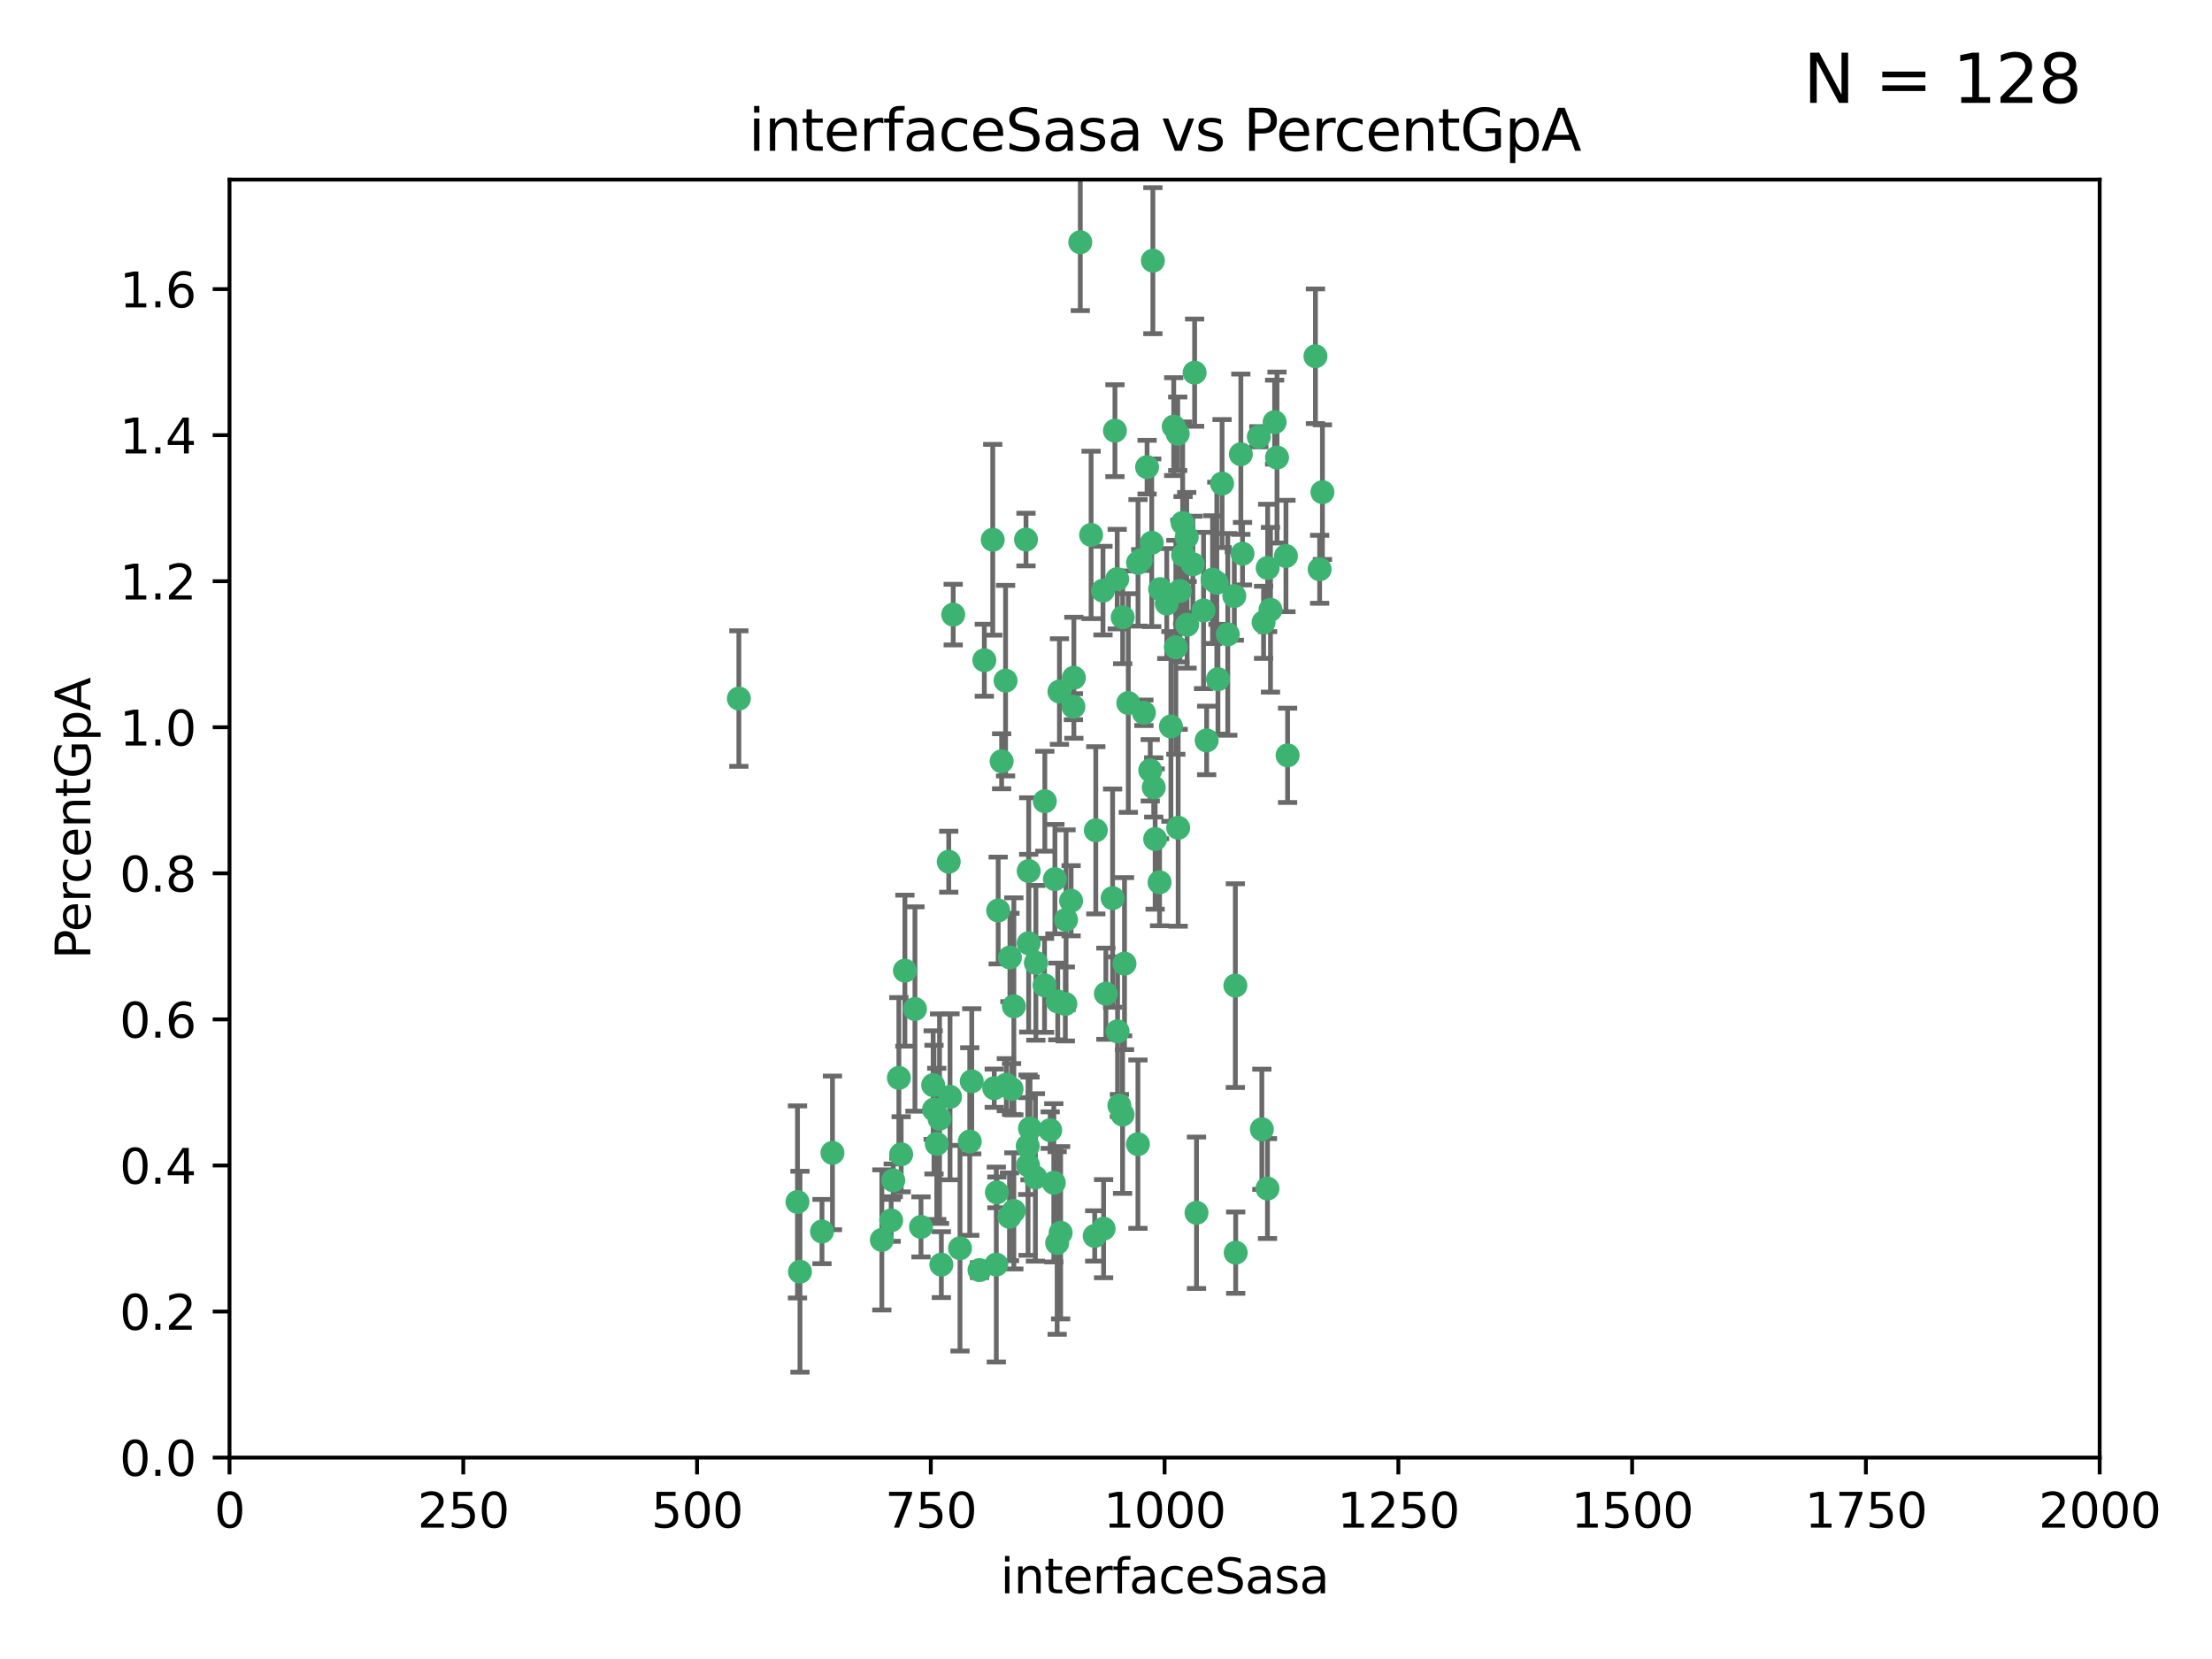 <?xml version="1.0" encoding="utf-8" standalone="no"?>
<!DOCTYPE svg PUBLIC "-//W3C//DTD SVG 1.1//EN"
  "http://www.w3.org/Graphics/SVG/1.1/DTD/svg11.dtd">
<svg xmlns:xlink="http://www.w3.org/1999/xlink" width="460.8pt" height="345.6pt" viewBox="0 0 460.8 345.6" xmlns="http://www.w3.org/2000/svg" version="1.1">
 <defs>
  <style type="text/css">*{stroke-linejoin: round; stroke-linecap: butt}</style>
 </defs>
 <g id="figure_1">
  <g id="patch_1">
   <path d="M 0 345.6 
L 460.8 345.6 
L 460.8 0 
L 0 0 
z
" style="fill: #ffffff"/>
  </g>
  <g id="axes_1">
   <g id="patch_2">
    <path d="M 47.81 303.64 
L 437.4 303.64 
L 437.4 37.411 
L 47.81 37.411 
z
" style="fill: #ffffff"/>
   </g>
   <g id="PathCollection_1">
    <defs>
     <path id="m0987f0ba46" d="M 0 1.118 
C 0.297 1.118 0.581 1 0.791 0.791 
C 1 0.581 1.118 0.297 1.118 0 
C 1.118 -0.297 1 -0.581 0.791 -0.791 
C 0.581 -1 0.297 -1.118 0 -1.118 
C -0.297 -1.118 -0.581 -1 -0.791 -0.791 
C -1 -0.581 -1.118 -0.297 -1.118 0 
C -1.118 0.297 -1 0.581 -0.791 0.791 
C -0.581 1 -0.297 1.118 0 1.118 
z
" style="stroke: #3cb371"/>
    </defs>
    <g clip-path="url(#p001a45633e)">
     <use xlink:href="#m0987f0ba46" x="275.486" y="102.526" style="fill: #3cb371; stroke: #3cb371"/>
     <use xlink:href="#m0987f0ba46" x="274.906" y="118.592" style="fill: #3cb371; stroke: #3cb371"/>
     <use xlink:href="#m0987f0ba46" x="258.839" y="115.347" style="fill: #3cb371; stroke: #3cb371"/>
     <use xlink:href="#m0987f0ba46" x="266.025" y="95.318" style="fill: #3cb371; stroke: #3cb371"/>
     <use xlink:href="#m0987f0ba46" x="274.033" y="74.211" style="fill: #3cb371; stroke: #3cb371"/>
     <use xlink:href="#m0987f0ba46" x="244.948" y="134.836" style="fill: #3cb371; stroke: #3cb371"/>
     <use xlink:href="#m0987f0ba46" x="245.342" y="90.362" style="fill: #3cb371; stroke: #3cb371"/>
     <use xlink:href="#m0987f0ba46" x="238.294" y="148.487" style="fill: #3cb371; stroke: #3cb371"/>
     <use xlink:href="#m0987f0ba46" x="265.53" y="87.939" style="fill: #3cb371; stroke: #3cb371"/>
     <use xlink:href="#m0987f0ba46" x="240.166" y="54.304" style="fill: #3cb371; stroke: #3cb371"/>
     <use xlink:href="#m0987f0ba46" x="233.876" y="128.593" style="fill: #3cb371; stroke: #3cb371"/>
     <use xlink:href="#m0987f0ba46" x="246.37" y="108.935" style="fill: #3cb371; stroke: #3cb371"/>
     <use xlink:href="#m0987f0ba46" x="247.296" y="130.157" style="fill: #3cb371; stroke: #3cb371"/>
     <use xlink:href="#m0987f0ba46" x="231.774" y="187.094" style="fill: #3cb371; stroke: #3cb371"/>
     <use xlink:href="#m0987f0ba46" x="238.956" y="97.317" style="fill: #3cb371; stroke: #3cb371"/>
     <use xlink:href="#m0987f0ba46" x="243.059" y="125.723" style="fill: #3cb371; stroke: #3cb371"/>
     <use xlink:href="#m0987f0ba46" x="230.374" y="207.013" style="fill: #3cb371; stroke: #3cb371"/>
     <use xlink:href="#m0987f0ba46" x="267.887" y="115.829" style="fill: #3cb371; stroke: #3cb371"/>
     <use xlink:href="#m0987f0ba46" x="245.788" y="123.117" style="fill: #3cb371; stroke: #3cb371"/>
     <use xlink:href="#m0987f0ba46" x="219.756" y="183.14" style="fill: #3cb371; stroke: #3cb371"/>
     <use xlink:href="#m0987f0ba46" x="220.702" y="144.057" style="fill: #3cb371; stroke: #3cb371"/>
     <use xlink:href="#m0987f0ba46" x="217.656" y="166.909" style="fill: #3cb371; stroke: #3cb371"/>
     <use xlink:href="#m0987f0ba46" x="244.508" y="88.874" style="fill: #3cb371; stroke: #3cb371"/>
     <use xlink:href="#m0987f0ba46" x="221.928" y="209.141" style="fill: #3cb371; stroke: #3cb371"/>
     <use xlink:href="#m0987f0ba46" x="166.13" y="250.385" style="fill: #3cb371; stroke: #3cb371"/>
     <use xlink:href="#m0987f0ba46" x="250.718" y="127.171" style="fill: #3cb371; stroke: #3cb371"/>
     <use xlink:href="#m0987f0ba46" x="245.435" y="172.439" style="fill: #3cb371; stroke: #3cb371"/>
     <use xlink:href="#m0987f0ba46" x="264.664" y="127.028" style="fill: #3cb371; stroke: #3cb371"/>
     <use xlink:href="#m0987f0ba46" x="191.859" y="255.586" style="fill: #3cb371; stroke: #3cb371"/>
     <use xlink:href="#m0987f0ba46" x="240.345" y="164.032" style="fill: #3cb371; stroke: #3cb371"/>
     <use xlink:href="#m0987f0ba46" x="196.1" y="263.443" style="fill: #3cb371; stroke: #3cb371"/>
     <use xlink:href="#m0987f0ba46" x="229.772" y="123.038" style="fill: #3cb371; stroke: #3cb371"/>
     <use xlink:href="#m0987f0ba46" x="257.131" y="124.161" style="fill: #3cb371; stroke: #3cb371"/>
     <use xlink:href="#m0987f0ba46" x="153.919" y="145.522" style="fill: #3cb371; stroke: #3cb371"/>
     <use xlink:href="#m0987f0ba46" x="268.23" y="157.353" style="fill: #3cb371; stroke: #3cb371"/>
     <use xlink:href="#m0987f0ba46" x="211.2" y="252.251" style="fill: #3cb371; stroke: #3cb371"/>
     <use xlink:href="#m0987f0ba46" x="206.808" y="112.441" style="fill: #3cb371; stroke: #3cb371"/>
     <use xlink:href="#m0987f0ba46" x="246.456" y="115.624" style="fill: #3cb371; stroke: #3cb371"/>
     <use xlink:href="#m0987f0ba46" x="252.596" y="120.746" style="fill: #3cb371; stroke: #3cb371"/>
     <use xlink:href="#m0987f0ba46" x="239.93" y="113.07" style="fill: #3cb371; stroke: #3cb371"/>
     <use xlink:href="#m0987f0ba46" x="215.791" y="200.575" style="fill: #3cb371; stroke: #3cb371"/>
     <use xlink:href="#m0987f0ba46" x="185.643" y="254.222" style="fill: #3cb371; stroke: #3cb371"/>
     <use xlink:href="#m0987f0ba46" x="232.737" y="120.64" style="fill: #3cb371; stroke: #3cb371"/>
     <use xlink:href="#m0987f0ba46" x="225.044" y="50.463" style="fill: #3cb371; stroke: #3cb371"/>
     <use xlink:href="#m0987f0ba46" x="264.075" y="118.317" style="fill: #3cb371; stroke: #3cb371"/>
     <use xlink:href="#m0987f0ba46" x="255.769" y="132.151" style="fill: #3cb371; stroke: #3cb371"/>
     <use xlink:href="#m0987f0ba46" x="248.492" y="117.548" style="fill: #3cb371; stroke: #3cb371"/>
     <use xlink:href="#m0987f0ba46" x="233.191" y="230.303" style="fill: #3cb371; stroke: #3cb371"/>
     <use xlink:href="#m0987f0ba46" x="198.57" y="128.033" style="fill: #3cb371; stroke: #3cb371"/>
     <use xlink:href="#m0987f0ba46" x="241.67" y="122.726" style="fill: #3cb371; stroke: #3cb371"/>
     <use xlink:href="#m0987f0ba46" x="213.736" y="112.4" style="fill: #3cb371; stroke: #3cb371"/>
     <use xlink:href="#m0987f0ba46" x="253.48" y="121.39" style="fill: #3cb371; stroke: #3cb371"/>
     <use xlink:href="#m0987f0ba46" x="227.298" y="111.43" style="fill: #3cb371; stroke: #3cb371"/>
     <use xlink:href="#m0987f0ba46" x="257.419" y="260.948" style="fill: #3cb371; stroke: #3cb371"/>
     <use xlink:href="#m0987f0ba46" x="223.706" y="141.186" style="fill: #3cb371; stroke: #3cb371"/>
     <use xlink:href="#m0987f0ba46" x="228.046" y="257.472" style="fill: #3cb371; stroke: #3cb371"/>
     <use xlink:href="#m0987f0ba46" x="254.581" y="100.735" style="fill: #3cb371; stroke: #3cb371"/>
     <use xlink:href="#m0987f0ba46" x="218.778" y="235.426" style="fill: #3cb371; stroke: #3cb371"/>
     <use xlink:href="#m0987f0ba46" x="223.131" y="187.642" style="fill: #3cb371; stroke: #3cb371"/>
     <use xlink:href="#m0987f0ba46" x="222.078" y="191.601" style="fill: #3cb371; stroke: #3cb371"/>
     <use xlink:href="#m0987f0ba46" x="262.238" y="90.985" style="fill: #3cb371; stroke: #3cb371"/>
     <use xlink:href="#m0987f0ba46" x="237.649" y="116.663" style="fill: #3cb371; stroke: #3cb371"/>
     <use xlink:href="#m0987f0ba46" x="237.069" y="117.25" style="fill: #3cb371; stroke: #3cb371"/>
     <use xlink:href="#m0987f0ba46" x="262.866" y="235.252" style="fill: #3cb371; stroke: #3cb371"/>
     <use xlink:href="#m0987f0ba46" x="229.899" y="255.956" style="fill: #3cb371; stroke: #3cb371"/>
     <use xlink:href="#m0987f0ba46" x="207.67" y="248.399" style="fill: #3cb371; stroke: #3cb371"/>
     <use xlink:href="#m0987f0ba46" x="214.099" y="238.745" style="fill: #3cb371; stroke: #3cb371"/>
     <use xlink:href="#m0987f0ba46" x="214.288" y="196.482" style="fill: #3cb371; stroke: #3cb371"/>
     <use xlink:href="#m0987f0ba46" x="210.388" y="199.457" style="fill: #3cb371; stroke: #3cb371"/>
     <use xlink:href="#m0987f0ba46" x="186.074" y="245.891" style="fill: #3cb371; stroke: #3cb371"/>
     <use xlink:href="#m0987f0ba46" x="195.724" y="233.04" style="fill: #3cb371; stroke: #3cb371"/>
     <use xlink:href="#m0987f0ba46" x="247.216" y="111.877" style="fill: #3cb371; stroke: #3cb371"/>
     <use xlink:href="#m0987f0ba46" x="214.295" y="181.451" style="fill: #3cb371; stroke: #3cb371"/>
     <use xlink:href="#m0987f0ba46" x="187.252" y="224.544" style="fill: #3cb371; stroke: #3cb371"/>
     <use xlink:href="#m0987f0ba46" x="214.568" y="235.075" style="fill: #3cb371; stroke: #3cb371"/>
     <use xlink:href="#m0987f0ba46" x="194.569" y="231.155" style="fill: #3cb371; stroke: #3cb371"/>
     <use xlink:href="#m0987f0ba46" x="187.729" y="240.46" style="fill: #3cb371; stroke: #3cb371"/>
     <use xlink:href="#m0987f0ba46" x="211.206" y="209.633" style="fill: #3cb371; stroke: #3cb371"/>
     <use xlink:href="#m0987f0ba46" x="207.117" y="226.694" style="fill: #3cb371; stroke: #3cb371"/>
     <use xlink:href="#m0987f0ba46" x="234.254" y="200.742" style="fill: #3cb371; stroke: #3cb371"/>
     <use xlink:href="#m0987f0ba46" x="197.907" y="228.491" style="fill: #3cb371; stroke: #3cb371"/>
     <use xlink:href="#m0987f0ba46" x="210.729" y="226.863" style="fill: #3cb371; stroke: #3cb371"/>
     <use xlink:href="#m0987f0ba46" x="232.265" y="89.722" style="fill: #3cb371; stroke: #3cb371"/>
     <use xlink:href="#m0987f0ba46" x="228.278" y="172.967" style="fill: #3cb371; stroke: #3cb371"/>
     <use xlink:href="#m0987f0ba46" x="258.492" y="94.622" style="fill: #3cb371; stroke: #3cb371"/>
     <use xlink:href="#m0987f0ba46" x="205.056" y="137.537" style="fill: #3cb371; stroke: #3cb371"/>
     <use xlink:href="#m0987f0ba46" x="173.416" y="240.17" style="fill: #3cb371; stroke: #3cb371"/>
     <use xlink:href="#m0987f0ba46" x="220.348" y="208.627" style="fill: #3cb371; stroke: #3cb371"/>
     <use xlink:href="#m0987f0ba46" x="237.053" y="238.351" style="fill: #3cb371; stroke: #3cb371"/>
     <use xlink:href="#m0987f0ba46" x="207.548" y="263.429" style="fill: #3cb371; stroke: #3cb371"/>
     <use xlink:href="#m0987f0ba46" x="210.296" y="253.486" style="fill: #3cb371; stroke: #3cb371"/>
     <use xlink:href="#m0987f0ba46" x="195.143" y="238.292" style="fill: #3cb371; stroke: #3cb371"/>
     <use xlink:href="#m0987f0ba46" x="249.255" y="252.643" style="fill: #3cb371; stroke: #3cb371"/>
     <use xlink:href="#m0987f0ba46" x="217.595" y="205.263" style="fill: #3cb371; stroke: #3cb371"/>
     <use xlink:href="#m0987f0ba46" x="232.809" y="214.843" style="fill: #3cb371; stroke: #3cb371"/>
     <use xlink:href="#m0987f0ba46" x="253.722" y="141.497" style="fill: #3cb371; stroke: #3cb371"/>
     <use xlink:href="#m0987f0ba46" x="264.04" y="247.6" style="fill: #3cb371; stroke: #3cb371"/>
     <use xlink:href="#m0987f0ba46" x="204.049" y="264.585" style="fill: #3cb371; stroke: #3cb371"/>
     <use xlink:href="#m0987f0ba46" x="219.526" y="246.398" style="fill: #3cb371; stroke: #3cb371"/>
     <use xlink:href="#m0987f0ba46" x="220.948" y="256.806" style="fill: #3cb371; stroke: #3cb371"/>
     <use xlink:href="#m0987f0ba46" x="194.395" y="226.045" style="fill: #3cb371; stroke: #3cb371"/>
     <use xlink:href="#m0987f0ba46" x="239.615" y="160.464" style="fill: #3cb371; stroke: #3cb371"/>
     <use xlink:href="#m0987f0ba46" x="257.347" y="205.321" style="fill: #3cb371; stroke: #3cb371"/>
     <use xlink:href="#m0987f0ba46" x="241.557" y="183.793" style="fill: #3cb371; stroke: #3cb371"/>
     <use xlink:href="#m0987f0ba46" x="263.228" y="129.634" style="fill: #3cb371; stroke: #3cb371"/>
     <use xlink:href="#m0987f0ba46" x="183.703" y="258.299" style="fill: #3cb371; stroke: #3cb371"/>
     <use xlink:href="#m0987f0ba46" x="233.853" y="232.184" style="fill: #3cb371; stroke: #3cb371"/>
     <use xlink:href="#m0987f0ba46" x="207.937" y="189.677" style="fill: #3cb371; stroke: #3cb371"/>
     <use xlink:href="#m0987f0ba46" x="220.225" y="258.939" style="fill: #3cb371; stroke: #3cb371"/>
     <use xlink:href="#m0987f0ba46" x="251.371" y="154.242" style="fill: #3cb371; stroke: #3cb371"/>
     <use xlink:href="#m0987f0ba46" x="214.161" y="242.728" style="fill: #3cb371; stroke: #3cb371"/>
     <use xlink:href="#m0987f0ba46" x="223.611" y="147.219" style="fill: #3cb371; stroke: #3cb371"/>
     <use xlink:href="#m0987f0ba46" x="240.64" y="174.785" style="fill: #3cb371; stroke: #3cb371"/>
     <use xlink:href="#m0987f0ba46" x="171.234" y="256.55" style="fill: #3cb371; stroke: #3cb371"/>
     <use xlink:href="#m0987f0ba46" x="202.019" y="237.798" style="fill: #3cb371; stroke: #3cb371"/>
     <use xlink:href="#m0987f0ba46" x="190.603" y="210.197" style="fill: #3cb371; stroke: #3cb371"/>
     <use xlink:href="#m0987f0ba46" x="166.649" y="264.919" style="fill: #3cb371; stroke: #3cb371"/>
     <use xlink:href="#m0987f0ba46" x="235.045" y="146.454" style="fill: #3cb371; stroke: #3cb371"/>
     <use xlink:href="#m0987f0ba46" x="209.638" y="225.964" style="fill: #3cb371; stroke: #3cb371"/>
     <use xlink:href="#m0987f0ba46" x="209.48" y="141.79" style="fill: #3cb371; stroke: #3cb371"/>
     <use xlink:href="#m0987f0ba46" x="243.922" y="151.336" style="fill: #3cb371; stroke: #3cb371"/>
     <use xlink:href="#m0987f0ba46" x="199.986" y="260.024" style="fill: #3cb371; stroke: #3cb371"/>
     <use xlink:href="#m0987f0ba46" x="248.862" y="77.63" style="fill: #3cb371; stroke: #3cb371"/>
     <use xlink:href="#m0987f0ba46" x="197.639" y="179.513" style="fill: #3cb371; stroke: #3cb371"/>
     <use xlink:href="#m0987f0ba46" x="188.507" y="202.204" style="fill: #3cb371; stroke: #3cb371"/>
     <use xlink:href="#m0987f0ba46" x="208.658" y="158.587" style="fill: #3cb371; stroke: #3cb371"/>
     <use xlink:href="#m0987f0ba46" x="202.434" y="225.255" style="fill: #3cb371; stroke: #3cb371"/>
     <use xlink:href="#m0987f0ba46" x="215.694" y="245.278" style="fill: #3cb371; stroke: #3cb371"/>
    </g>
   </g>
   <g id="matplotlib.axis_1">
    <g id="xtick_1">
     <g id="line2d_1">
      <defs>
       <path id="m076af65248" d="M 0 0 
L 0 3.5 
" style="stroke: #000000; stroke-width: 0.8"/>
      </defs>
      <g>
       <use xlink:href="#m076af65248" x="47.81" y="303.64" style="stroke: #000000; stroke-width: 0.8"/>
      </g>
     </g>
     <g id="text_1">
      <!-- 0 -->
      <g transform="translate(44.629 318.238)scale(0.1 -0.1)">
       <defs>
        <path id="DejaVuSans-30" d="M 2034 4250 
Q 1547 4250 1301 3770 
Q 1056 3291 1056 2328 
Q 1056 1369 1301 889 
Q 1547 409 2034 409 
Q 2525 409 2770 889 
Q 3016 1369 3016 2328 
Q 3016 3291 2770 3770 
Q 2525 4250 2034 4250 
z
M 2034 4750 
Q 2819 4750 3233 4129 
Q 3647 3509 3647 2328 
Q 3647 1150 3233 529 
Q 2819 -91 2034 -91 
Q 1250 -91 836 529 
Q 422 1150 422 2328 
Q 422 3509 836 4129 
Q 1250 4750 2034 4750 
z
" transform="scale(0.016)"/>
       </defs>
       <use xlink:href="#DejaVuSans-30"/>
      </g>
     </g>
    </g>
    <g id="xtick_2">
     <g id="line2d_2">
      <g>
       <use xlink:href="#m076af65248" x="96.509" y="303.64" style="stroke: #000000; stroke-width: 0.8"/>
      </g>
     </g>
     <g id="text_2">
      <!-- 250 -->
      <g transform="translate(86.965 318.238)scale(0.1 -0.1)">
       <defs>
        <path id="DejaVuSans-32" d="M 1228 531 
L 3431 531 
L 3431 0 
L 469 0 
L 469 531 
Q 828 903 1448 1529 
Q 2069 2156 2228 2338 
Q 2531 2678 2651 2914 
Q 2772 3150 2772 3378 
Q 2772 3750 2511 3984 
Q 2250 4219 1831 4219 
Q 1534 4219 1204 4116 
Q 875 4013 500 3803 
L 500 4441 
Q 881 4594 1212 4672 
Q 1544 4750 1819 4750 
Q 2544 4750 2975 4387 
Q 3406 4025 3406 3419 
Q 3406 3131 3298 2873 
Q 3191 2616 2906 2266 
Q 2828 2175 2409 1742 
Q 1991 1309 1228 531 
z
" transform="scale(0.016)"/>
        <path id="DejaVuSans-35" d="M 691 4666 
L 3169 4666 
L 3169 4134 
L 1269 4134 
L 1269 2991 
Q 1406 3038 1543 3061 
Q 1681 3084 1819 3084 
Q 2600 3084 3056 2656 
Q 3513 2228 3513 1497 
Q 3513 744 3044 326 
Q 2575 -91 1722 -91 
Q 1428 -91 1123 -41 
Q 819 9 494 109 
L 494 744 
Q 775 591 1075 516 
Q 1375 441 1709 441 
Q 2250 441 2565 725 
Q 2881 1009 2881 1497 
Q 2881 1984 2565 2268 
Q 2250 2553 1709 2553 
Q 1456 2553 1204 2497 
Q 953 2441 691 2322 
L 691 4666 
z
" transform="scale(0.016)"/>
       </defs>
       <use xlink:href="#DejaVuSans-32"/>
       <use xlink:href="#DejaVuSans-35" x="63.623"/>
       <use xlink:href="#DejaVuSans-30" x="127.246"/>
      </g>
     </g>
    </g>
    <g id="xtick_3">
     <g id="line2d_3">
      <g>
       <use xlink:href="#m076af65248" x="145.208" y="303.64" style="stroke: #000000; stroke-width: 0.8"/>
      </g>
     </g>
     <g id="text_3">
      <!-- 500 -->
      <g transform="translate(135.664 318.238)scale(0.1 -0.1)">
       <use xlink:href="#DejaVuSans-35"/>
       <use xlink:href="#DejaVuSans-30" x="63.623"/>
       <use xlink:href="#DejaVuSans-30" x="127.246"/>
      </g>
     </g>
    </g>
    <g id="xtick_4">
     <g id="line2d_4">
      <g>
       <use xlink:href="#m076af65248" x="193.906" y="303.64" style="stroke: #000000; stroke-width: 0.8"/>
      </g>
     </g>
     <g id="text_4">
      <!-- 750 -->
      <g transform="translate(184.363 318.238)scale(0.1 -0.1)">
       <defs>
        <path id="DejaVuSans-37" d="M 525 4666 
L 3525 4666 
L 3525 4397 
L 1831 0 
L 1172 0 
L 2766 4134 
L 525 4134 
L 525 4666 
z
" transform="scale(0.016)"/>
       </defs>
       <use xlink:href="#DejaVuSans-37"/>
       <use xlink:href="#DejaVuSans-35" x="63.623"/>
       <use xlink:href="#DejaVuSans-30" x="127.246"/>
      </g>
     </g>
    </g>
    <g id="xtick_5">
     <g id="line2d_5">
      <g>
       <use xlink:href="#m076af65248" x="242.605" y="303.64" style="stroke: #000000; stroke-width: 0.8"/>
      </g>
     </g>
     <g id="text_5">
      <!-- 1000 -->
      <g transform="translate(229.88 318.238)scale(0.1 -0.1)">
       <defs>
        <path id="DejaVuSans-31" d="M 794 531 
L 1825 531 
L 1825 4091 
L 703 3866 
L 703 4441 
L 1819 4666 
L 2450 4666 
L 2450 531 
L 3481 531 
L 3481 0 
L 794 0 
L 794 531 
z
" transform="scale(0.016)"/>
       </defs>
       <use xlink:href="#DejaVuSans-31"/>
       <use xlink:href="#DejaVuSans-30" x="63.623"/>
       <use xlink:href="#DejaVuSans-30" x="127.246"/>
       <use xlink:href="#DejaVuSans-30" x="190.869"/>
      </g>
     </g>
    </g>
    <g id="xtick_6">
     <g id="line2d_6">
      <g>
       <use xlink:href="#m076af65248" x="291.304" y="303.64" style="stroke: #000000; stroke-width: 0.8"/>
      </g>
     </g>
     <g id="text_6">
      <!-- 1250 -->
      <g transform="translate(278.579 318.238)scale(0.1 -0.1)">
       <use xlink:href="#DejaVuSans-31"/>
       <use xlink:href="#DejaVuSans-32" x="63.623"/>
       <use xlink:href="#DejaVuSans-35" x="127.246"/>
       <use xlink:href="#DejaVuSans-30" x="190.869"/>
      </g>
     </g>
    </g>
    <g id="xtick_7">
     <g id="line2d_7">
      <g>
       <use xlink:href="#m076af65248" x="340.002" y="303.64" style="stroke: #000000; stroke-width: 0.8"/>
      </g>
     </g>
     <g id="text_7">
      <!-- 1500 -->
      <g transform="translate(327.277 318.238)scale(0.1 -0.1)">
       <use xlink:href="#DejaVuSans-31"/>
       <use xlink:href="#DejaVuSans-35" x="63.623"/>
       <use xlink:href="#DejaVuSans-30" x="127.246"/>
       <use xlink:href="#DejaVuSans-30" x="190.869"/>
      </g>
     </g>
    </g>
    <g id="xtick_8">
     <g id="line2d_8">
      <g>
       <use xlink:href="#m076af65248" x="388.701" y="303.64" style="stroke: #000000; stroke-width: 0.8"/>
      </g>
     </g>
     <g id="text_8">
      <!-- 1750 -->
      <g transform="translate(375.976 318.238)scale(0.1 -0.1)">
       <use xlink:href="#DejaVuSans-31"/>
       <use xlink:href="#DejaVuSans-37" x="63.623"/>
       <use xlink:href="#DejaVuSans-35" x="127.246"/>
       <use xlink:href="#DejaVuSans-30" x="190.869"/>
      </g>
     </g>
    </g>
    <g id="xtick_9">
     <g id="line2d_9">
      <g>
       <use xlink:href="#m076af65248" x="437.4" y="303.64" style="stroke: #000000; stroke-width: 0.8"/>
      </g>
     </g>
     <g id="text_9">
      <!-- 2000 -->
      <g transform="translate(424.675 318.238)scale(0.1 -0.1)">
       <use xlink:href="#DejaVuSans-32"/>
       <use xlink:href="#DejaVuSans-30" x="63.623"/>
       <use xlink:href="#DejaVuSans-30" x="127.246"/>
       <use xlink:href="#DejaVuSans-30" x="190.869"/>
      </g>
     </g>
    </g>
    <g id="text_10">
     <!-- interfaceSasa -->
     <g transform="translate(208.398 331.917)scale(0.1 -0.1)">
      <defs>
       <path id="DejaVuSans-69" d="M 603 3500 
L 1178 3500 
L 1178 0 
L 603 0 
L 603 3500 
z
M 603 4863 
L 1178 4863 
L 1178 4134 
L 603 4134 
L 603 4863 
z
" transform="scale(0.016)"/>
       <path id="DejaVuSans-6e" d="M 3513 2113 
L 3513 0 
L 2938 0 
L 2938 2094 
Q 2938 2591 2744 2837 
Q 2550 3084 2163 3084 
Q 1697 3084 1428 2787 
Q 1159 2491 1159 1978 
L 1159 0 
L 581 0 
L 581 3500 
L 1159 3500 
L 1159 2956 
Q 1366 3272 1645 3428 
Q 1925 3584 2291 3584 
Q 2894 3584 3203 3211 
Q 3513 2838 3513 2113 
z
" transform="scale(0.016)"/>
       <path id="DejaVuSans-74" d="M 1172 4494 
L 1172 3500 
L 2356 3500 
L 2356 3053 
L 1172 3053 
L 1172 1153 
Q 1172 725 1289 603 
Q 1406 481 1766 481 
L 2356 481 
L 2356 0 
L 1766 0 
Q 1100 0 847 248 
Q 594 497 594 1153 
L 594 3053 
L 172 3053 
L 172 3500 
L 594 3500 
L 594 4494 
L 1172 4494 
z
" transform="scale(0.016)"/>
       <path id="DejaVuSans-65" d="M 3597 1894 
L 3597 1613 
L 953 1613 
Q 991 1019 1311 708 
Q 1631 397 2203 397 
Q 2534 397 2845 478 
Q 3156 559 3463 722 
L 3463 178 
Q 3153 47 2828 -22 
Q 2503 -91 2169 -91 
Q 1331 -91 842 396 
Q 353 884 353 1716 
Q 353 2575 817 3079 
Q 1281 3584 2069 3584 
Q 2775 3584 3186 3129 
Q 3597 2675 3597 1894 
z
M 3022 2063 
Q 3016 2534 2758 2815 
Q 2500 3097 2075 3097 
Q 1594 3097 1305 2825 
Q 1016 2553 972 2059 
L 3022 2063 
z
" transform="scale(0.016)"/>
       <path id="DejaVuSans-72" d="M 2631 2963 
Q 2534 3019 2420 3045 
Q 2306 3072 2169 3072 
Q 1681 3072 1420 2755 
Q 1159 2438 1159 1844 
L 1159 0 
L 581 0 
L 581 3500 
L 1159 3500 
L 1159 2956 
Q 1341 3275 1631 3429 
Q 1922 3584 2338 3584 
Q 2397 3584 2469 3576 
Q 2541 3569 2628 3553 
L 2631 2963 
z
" transform="scale(0.016)"/>
       <path id="DejaVuSans-66" d="M 2375 4863 
L 2375 4384 
L 1825 4384 
Q 1516 4384 1395 4259 
Q 1275 4134 1275 3809 
L 1275 3500 
L 2222 3500 
L 2222 3053 
L 1275 3053 
L 1275 0 
L 697 0 
L 697 3053 
L 147 3053 
L 147 3500 
L 697 3500 
L 697 3744 
Q 697 4328 969 4595 
Q 1241 4863 1831 4863 
L 2375 4863 
z
" transform="scale(0.016)"/>
       <path id="DejaVuSans-61" d="M 2194 1759 
Q 1497 1759 1228 1600 
Q 959 1441 959 1056 
Q 959 750 1161 570 
Q 1363 391 1709 391 
Q 2188 391 2477 730 
Q 2766 1069 2766 1631 
L 2766 1759 
L 2194 1759 
z
M 3341 1997 
L 3341 0 
L 2766 0 
L 2766 531 
Q 2569 213 2275 61 
Q 1981 -91 1556 -91 
Q 1019 -91 701 211 
Q 384 513 384 1019 
Q 384 1609 779 1909 
Q 1175 2209 1959 2209 
L 2766 2209 
L 2766 2266 
Q 2766 2663 2505 2880 
Q 2244 3097 1772 3097 
Q 1472 3097 1187 3025 
Q 903 2953 641 2809 
L 641 3341 
Q 956 3463 1253 3523 
Q 1550 3584 1831 3584 
Q 2591 3584 2966 3190 
Q 3341 2797 3341 1997 
z
" transform="scale(0.016)"/>
       <path id="DejaVuSans-63" d="M 3122 3366 
L 3122 2828 
Q 2878 2963 2633 3030 
Q 2388 3097 2138 3097 
Q 1578 3097 1268 2742 
Q 959 2388 959 1747 
Q 959 1106 1268 751 
Q 1578 397 2138 397 
Q 2388 397 2633 464 
Q 2878 531 3122 666 
L 3122 134 
Q 2881 22 2623 -34 
Q 2366 -91 2075 -91 
Q 1284 -91 818 406 
Q 353 903 353 1747 
Q 353 2603 823 3093 
Q 1294 3584 2113 3584 
Q 2378 3584 2631 3529 
Q 2884 3475 3122 3366 
z
" transform="scale(0.016)"/>
       <path id="DejaVuSans-53" d="M 3425 4513 
L 3425 3897 
Q 3066 4069 2747 4153 
Q 2428 4238 2131 4238 
Q 1616 4238 1336 4038 
Q 1056 3838 1056 3469 
Q 1056 3159 1242 3001 
Q 1428 2844 1947 2747 
L 2328 2669 
Q 3034 2534 3370 2195 
Q 3706 1856 3706 1288 
Q 3706 609 3251 259 
Q 2797 -91 1919 -91 
Q 1588 -91 1214 -16 
Q 841 59 441 206 
L 441 856 
Q 825 641 1194 531 
Q 1563 422 1919 422 
Q 2459 422 2753 634 
Q 3047 847 3047 1241 
Q 3047 1584 2836 1778 
Q 2625 1972 2144 2069 
L 1759 2144 
Q 1053 2284 737 2584 
Q 422 2884 422 3419 
Q 422 4038 858 4394 
Q 1294 4750 2059 4750 
Q 2388 4750 2728 4690 
Q 3069 4631 3425 4513 
z
" transform="scale(0.016)"/>
       <path id="DejaVuSans-73" d="M 2834 3397 
L 2834 2853 
Q 2591 2978 2328 3040 
Q 2066 3103 1784 3103 
Q 1356 3103 1142 2972 
Q 928 2841 928 2578 
Q 928 2378 1081 2264 
Q 1234 2150 1697 2047 
L 1894 2003 
Q 2506 1872 2764 1633 
Q 3022 1394 3022 966 
Q 3022 478 2636 193 
Q 2250 -91 1575 -91 
Q 1294 -91 989 -36 
Q 684 19 347 128 
L 347 722 
Q 666 556 975 473 
Q 1284 391 1588 391 
Q 1994 391 2212 530 
Q 2431 669 2431 922 
Q 2431 1156 2273 1281 
Q 2116 1406 1581 1522 
L 1381 1569 
Q 847 1681 609 1914 
Q 372 2147 372 2553 
Q 372 3047 722 3315 
Q 1072 3584 1716 3584 
Q 2034 3584 2315 3537 
Q 2597 3491 2834 3397 
z
" transform="scale(0.016)"/>
      </defs>
      <use xlink:href="#DejaVuSans-69"/>
      <use xlink:href="#DejaVuSans-6e" x="27.783"/>
      <use xlink:href="#DejaVuSans-74" x="91.162"/>
      <use xlink:href="#DejaVuSans-65" x="130.371"/>
      <use xlink:href="#DejaVuSans-72" x="191.895"/>
      <use xlink:href="#DejaVuSans-66" x="233.008"/>
      <use xlink:href="#DejaVuSans-61" x="268.213"/>
      <use xlink:href="#DejaVuSans-63" x="329.492"/>
      <use xlink:href="#DejaVuSans-65" x="384.473"/>
      <use xlink:href="#DejaVuSans-53" x="445.996"/>
      <use xlink:href="#DejaVuSans-61" x="509.473"/>
      <use xlink:href="#DejaVuSans-73" x="570.752"/>
      <use xlink:href="#DejaVuSans-61" x="622.852"/>
     </g>
    </g>
   </g>
   <g id="matplotlib.axis_2">
    <g id="ytick_1">
     <g id="line2d_10">
      <defs>
       <path id="m7c43aaa8d8" d="M 0 0 
L -3.5 0 
" style="stroke: #000000; stroke-width: 0.8"/>
      </defs>
      <g>
       <use xlink:href="#m7c43aaa8d8" x="47.81" y="303.64" style="stroke: #000000; stroke-width: 0.8"/>
      </g>
     </g>
     <g id="text_11">
      <!-- 0.0 -->
      <g transform="translate(24.907 307.439)scale(0.1 -0.1)">
       <defs>
        <path id="DejaVuSans-2e" d="M 684 794 
L 1344 794 
L 1344 0 
L 684 0 
L 684 794 
z
" transform="scale(0.016)"/>
       </defs>
       <use xlink:href="#DejaVuSans-30"/>
       <use xlink:href="#DejaVuSans-2e" x="63.623"/>
       <use xlink:href="#DejaVuSans-30" x="95.41"/>
      </g>
     </g>
    </g>
    <g id="ytick_2">
     <g id="line2d_11">
      <g>
       <use xlink:href="#m7c43aaa8d8" x="47.81" y="273.214" style="stroke: #000000; stroke-width: 0.8"/>
      </g>
     </g>
     <g id="text_12">
      <!-- 0.2 -->
      <g transform="translate(24.907 277.013)scale(0.1 -0.1)">
       <use xlink:href="#DejaVuSans-30"/>
       <use xlink:href="#DejaVuSans-2e" x="63.623"/>
       <use xlink:href="#DejaVuSans-32" x="95.41"/>
      </g>
     </g>
    </g>
    <g id="ytick_3">
     <g id="line2d_12">
      <g>
       <use xlink:href="#m7c43aaa8d8" x="47.81" y="242.788" style="stroke: #000000; stroke-width: 0.8"/>
      </g>
     </g>
     <g id="text_13">
      <!-- 0.4 -->
      <g transform="translate(24.907 246.587)scale(0.1 -0.1)">
       <defs>
        <path id="DejaVuSans-34" d="M 2419 4116 
L 825 1625 
L 2419 1625 
L 2419 4116 
z
M 2253 4666 
L 3047 4666 
L 3047 1625 
L 3713 1625 
L 3713 1100 
L 3047 1100 
L 3047 0 
L 2419 0 
L 2419 1100 
L 313 1100 
L 313 1709 
L 2253 4666 
z
" transform="scale(0.016)"/>
       </defs>
       <use xlink:href="#DejaVuSans-30"/>
       <use xlink:href="#DejaVuSans-2e" x="63.623"/>
       <use xlink:href="#DejaVuSans-34" x="95.41"/>
      </g>
     </g>
    </g>
    <g id="ytick_4">
     <g id="line2d_13">
      <g>
       <use xlink:href="#m7c43aaa8d8" x="47.81" y="212.362" style="stroke: #000000; stroke-width: 0.8"/>
      </g>
     </g>
     <g id="text_14">
      <!-- 0.6 -->
      <g transform="translate(24.907 216.161)scale(0.1 -0.1)">
       <defs>
        <path id="DejaVuSans-36" d="M 2113 2584 
Q 1688 2584 1439 2293 
Q 1191 2003 1191 1497 
Q 1191 994 1439 701 
Q 1688 409 2113 409 
Q 2538 409 2786 701 
Q 3034 994 3034 1497 
Q 3034 2003 2786 2293 
Q 2538 2584 2113 2584 
z
M 3366 4563 
L 3366 3988 
Q 3128 4100 2886 4159 
Q 2644 4219 2406 4219 
Q 1781 4219 1451 3797 
Q 1122 3375 1075 2522 
Q 1259 2794 1537 2939 
Q 1816 3084 2150 3084 
Q 2853 3084 3261 2657 
Q 3669 2231 3669 1497 
Q 3669 778 3244 343 
Q 2819 -91 2113 -91 
Q 1303 -91 875 529 
Q 447 1150 447 2328 
Q 447 3434 972 4092 
Q 1497 4750 2381 4750 
Q 2619 4750 2861 4703 
Q 3103 4656 3366 4563 
z
" transform="scale(0.016)"/>
       </defs>
       <use xlink:href="#DejaVuSans-30"/>
       <use xlink:href="#DejaVuSans-2e" x="63.623"/>
       <use xlink:href="#DejaVuSans-36" x="95.41"/>
      </g>
     </g>
    </g>
    <g id="ytick_5">
     <g id="line2d_14">
      <g>
       <use xlink:href="#m7c43aaa8d8" x="47.81" y="181.935" style="stroke: #000000; stroke-width: 0.8"/>
      </g>
     </g>
     <g id="text_15">
      <!-- 0.8 -->
      <g transform="translate(24.907 185.735)scale(0.1 -0.1)">
       <defs>
        <path id="DejaVuSans-38" d="M 2034 2216 
Q 1584 2216 1326 1975 
Q 1069 1734 1069 1313 
Q 1069 891 1326 650 
Q 1584 409 2034 409 
Q 2484 409 2743 651 
Q 3003 894 3003 1313 
Q 3003 1734 2745 1975 
Q 2488 2216 2034 2216 
z
M 1403 2484 
Q 997 2584 770 2862 
Q 544 3141 544 3541 
Q 544 4100 942 4425 
Q 1341 4750 2034 4750 
Q 2731 4750 3128 4425 
Q 3525 4100 3525 3541 
Q 3525 3141 3298 2862 
Q 3072 2584 2669 2484 
Q 3125 2378 3379 2068 
Q 3634 1759 3634 1313 
Q 3634 634 3220 271 
Q 2806 -91 2034 -91 
Q 1263 -91 848 271 
Q 434 634 434 1313 
Q 434 1759 690 2068 
Q 947 2378 1403 2484 
z
M 1172 3481 
Q 1172 3119 1398 2916 
Q 1625 2713 2034 2713 
Q 2441 2713 2670 2916 
Q 2900 3119 2900 3481 
Q 2900 3844 2670 4047 
Q 2441 4250 2034 4250 
Q 1625 4250 1398 4047 
Q 1172 3844 1172 3481 
z
" transform="scale(0.016)"/>
       </defs>
       <use xlink:href="#DejaVuSans-30"/>
       <use xlink:href="#DejaVuSans-2e" x="63.623"/>
       <use xlink:href="#DejaVuSans-38" x="95.41"/>
      </g>
     </g>
    </g>
    <g id="ytick_6">
     <g id="line2d_15">
      <g>
       <use xlink:href="#m7c43aaa8d8" x="47.81" y="151.509" style="stroke: #000000; stroke-width: 0.8"/>
      </g>
     </g>
     <g id="text_16">
      <!-- 1.0 -->
      <g transform="translate(24.907 155.308)scale(0.1 -0.1)">
       <use xlink:href="#DejaVuSans-31"/>
       <use xlink:href="#DejaVuSans-2e" x="63.623"/>
       <use xlink:href="#DejaVuSans-30" x="95.41"/>
      </g>
     </g>
    </g>
    <g id="ytick_7">
     <g id="line2d_16">
      <g>
       <use xlink:href="#m7c43aaa8d8" x="47.81" y="121.083" style="stroke: #000000; stroke-width: 0.8"/>
      </g>
     </g>
     <g id="text_17">
      <!-- 1.2 -->
      <g transform="translate(24.907 124.882)scale(0.1 -0.1)">
       <use xlink:href="#DejaVuSans-31"/>
       <use xlink:href="#DejaVuSans-2e" x="63.623"/>
       <use xlink:href="#DejaVuSans-32" x="95.41"/>
      </g>
     </g>
    </g>
    <g id="ytick_8">
     <g id="line2d_17">
      <g>
       <use xlink:href="#m7c43aaa8d8" x="47.81" y="90.657" style="stroke: #000000; stroke-width: 0.8"/>
      </g>
     </g>
     <g id="text_18">
      <!-- 1.4 -->
      <g transform="translate(24.907 94.456)scale(0.1 -0.1)">
       <use xlink:href="#DejaVuSans-31"/>
       <use xlink:href="#DejaVuSans-2e" x="63.623"/>
       <use xlink:href="#DejaVuSans-34" x="95.41"/>
      </g>
     </g>
    </g>
    <g id="ytick_9">
     <g id="line2d_18">
      <g>
       <use xlink:href="#m7c43aaa8d8" x="47.81" y="60.231" style="stroke: #000000; stroke-width: 0.8"/>
      </g>
     </g>
     <g id="text_19">
      <!-- 1.6 -->
      <g transform="translate(24.907 64.03)scale(0.1 -0.1)">
       <use xlink:href="#DejaVuSans-31"/>
       <use xlink:href="#DejaVuSans-2e" x="63.623"/>
       <use xlink:href="#DejaVuSans-36" x="95.41"/>
      </g>
     </g>
    </g>
    <g id="text_20">
     <!-- PercentGpA -->
     <g transform="translate(18.827 199.802)rotate(-90)scale(0.1 -0.1)">
      <defs>
       <path id="DejaVuSans-50" d="M 1259 4147 
L 1259 2394 
L 2053 2394 
Q 2494 2394 2734 2622 
Q 2975 2850 2975 3272 
Q 2975 3691 2734 3919 
Q 2494 4147 2053 4147 
L 1259 4147 
z
M 628 4666 
L 2053 4666 
Q 2838 4666 3239 4311 
Q 3641 3956 3641 3272 
Q 3641 2581 3239 2228 
Q 2838 1875 2053 1875 
L 1259 1875 
L 1259 0 
L 628 0 
L 628 4666 
z
" transform="scale(0.016)"/>
       <path id="DejaVuSans-47" d="M 3809 666 
L 3809 1919 
L 2778 1919 
L 2778 2438 
L 4434 2438 
L 4434 434 
Q 4069 175 3628 42 
Q 3188 -91 2688 -91 
Q 1594 -91 976 548 
Q 359 1188 359 2328 
Q 359 3472 976 4111 
Q 1594 4750 2688 4750 
Q 3144 4750 3555 4637 
Q 3966 4525 4313 4306 
L 4313 3634 
Q 3963 3931 3569 4081 
Q 3175 4231 2741 4231 
Q 1884 4231 1454 3753 
Q 1025 3275 1025 2328 
Q 1025 1384 1454 906 
Q 1884 428 2741 428 
Q 3075 428 3337 486 
Q 3600 544 3809 666 
z
" transform="scale(0.016)"/>
       <path id="DejaVuSans-70" d="M 1159 525 
L 1159 -1331 
L 581 -1331 
L 581 3500 
L 1159 3500 
L 1159 2969 
Q 1341 3281 1617 3432 
Q 1894 3584 2278 3584 
Q 2916 3584 3314 3078 
Q 3713 2572 3713 1747 
Q 3713 922 3314 415 
Q 2916 -91 2278 -91 
Q 1894 -91 1617 61 
Q 1341 213 1159 525 
z
M 3116 1747 
Q 3116 2381 2855 2742 
Q 2594 3103 2138 3103 
Q 1681 3103 1420 2742 
Q 1159 2381 1159 1747 
Q 1159 1113 1420 752 
Q 1681 391 2138 391 
Q 2594 391 2855 752 
Q 3116 1113 3116 1747 
z
" transform="scale(0.016)"/>
       <path id="DejaVuSans-41" d="M 2188 4044 
L 1331 1722 
L 3047 1722 
L 2188 4044 
z
M 1831 4666 
L 2547 4666 
L 4325 0 
L 3669 0 
L 3244 1197 
L 1141 1197 
L 716 0 
L 50 0 
L 1831 4666 
z
" transform="scale(0.016)"/>
      </defs>
      <use xlink:href="#DejaVuSans-50"/>
      <use xlink:href="#DejaVuSans-65" x="56.678"/>
      <use xlink:href="#DejaVuSans-72" x="118.201"/>
      <use xlink:href="#DejaVuSans-63" x="157.064"/>
      <use xlink:href="#DejaVuSans-65" x="212.045"/>
      <use xlink:href="#DejaVuSans-6e" x="273.568"/>
      <use xlink:href="#DejaVuSans-74" x="336.947"/>
      <use xlink:href="#DejaVuSans-47" x="376.156"/>
      <use xlink:href="#DejaVuSans-70" x="453.646"/>
      <use xlink:href="#DejaVuSans-41" x="517.123"/>
     </g>
    </g>
   </g>
   <g id="LineCollection_1">
    <path d="M 275.486 116.551 
L 275.486 88.502 
" clip-path="url(#p001a45633e)" style="fill: none; stroke: #696969"/>
    <path d="M 274.906 125.671 
L 274.906 111.513 
" clip-path="url(#p001a45633e)" style="fill: none; stroke: #696969"/>
    <path d="M 258.839 121.856 
L 258.839 108.837 
" clip-path="url(#p001a45633e)" style="fill: none; stroke: #696969"/>
    <path d="M 266.025 113.125 
L 266.025 77.511 
" clip-path="url(#p001a45633e)" style="fill: none; stroke: #696969"/>
    <path d="M 274.033 88.233 
L 274.033 60.19 
" clip-path="url(#p001a45633e)" style="fill: none; stroke: #696969"/>
    <path d="M 244.948 157.119 
L 244.948 112.554 
" clip-path="url(#p001a45633e)" style="fill: none; stroke: #696969"/>
    <path d="M 245.342 98.017 
L 245.342 82.708 
" clip-path="url(#p001a45633e)" style="fill: none; stroke: #696969"/>
    <path d="M 238.294 151.141 
L 238.294 145.832 
" clip-path="url(#p001a45633e)" style="fill: none; stroke: #696969"/>
    <path d="M 265.53 96.688 
L 265.53 79.189 
" clip-path="url(#p001a45633e)" style="fill: none; stroke: #696969"/>
    <path d="M 240.166 69.514 
L 240.166 39.094 
" clip-path="url(#p001a45633e)" style="fill: none; stroke: #696969"/>
    <path d="M 233.876 138.259 
L 233.876 118.927 
" clip-path="url(#p001a45633e)" style="fill: none; stroke: #696969"/>
    <path d="M 246.37 129.975 
L 246.37 87.895 
" clip-path="url(#p001a45633e)" style="fill: none; stroke: #696969"/>
    <path d="M 247.296 139.176 
L 247.296 121.139 
" clip-path="url(#p001a45633e)" style="fill: none; stroke: #696969"/>
    <path d="M 231.774 209.823 
L 231.774 164.366 
" clip-path="url(#p001a45633e)" style="fill: none; stroke: #696969"/>
    <path d="M 238.956 102.911 
L 238.956 91.723 
" clip-path="url(#p001a45633e)" style="fill: none; stroke: #696969"/>
    <path d="M 243.059 137.173 
L 243.059 114.273 
" clip-path="url(#p001a45633e)" style="fill: none; stroke: #696969"/>
    <path d="M 230.374 216.511 
L 230.374 197.514 
" clip-path="url(#p001a45633e)" style="fill: none; stroke: #696969"/>
    <path d="M 267.887 127.434 
L 267.887 104.223 
" clip-path="url(#p001a45633e)" style="fill: none; stroke: #696969"/>
    <path d="M 245.788 137.906 
L 245.788 108.328 
" clip-path="url(#p001a45633e)" style="fill: none; stroke: #696969"/>
    <path d="M 219.756 194.535 
L 219.756 171.745 
" clip-path="url(#p001a45633e)" style="fill: none; stroke: #696969"/>
    <path d="M 220.702 155.054 
L 220.702 133.06 
" clip-path="url(#p001a45633e)" style="fill: none; stroke: #696969"/>
    <path d="M 217.656 177.313 
L 217.656 156.505 
" clip-path="url(#p001a45633e)" style="fill: none; stroke: #696969"/>
    <path d="M 244.508 99.068 
L 244.508 78.679 
" clip-path="url(#p001a45633e)" style="fill: none; stroke: #696969"/>
    <path d="M 221.928 216.853 
L 221.928 201.43 
" clip-path="url(#p001a45633e)" style="fill: none; stroke: #696969"/>
    <path d="M 166.13 270.394 
L 166.13 230.377 
" clip-path="url(#p001a45633e)" style="fill: none; stroke: #696969"/>
    <path d="M 250.718 143.45 
L 250.718 110.892 
" clip-path="url(#p001a45633e)" style="fill: none; stroke: #696969"/>
    <path d="M 245.435 192.948 
L 245.435 151.931 
" clip-path="url(#p001a45633e)" style="fill: none; stroke: #696969"/>
    <path d="M 264.664 144.184 
L 264.664 109.872 
" clip-path="url(#p001a45633e)" style="fill: none; stroke: #696969"/>
    <path d="M 191.859 261.846 
L 191.859 249.326 
" clip-path="url(#p001a45633e)" style="fill: none; stroke: #696969"/>
    <path d="M 240.345 170.206 
L 240.345 157.858 
" clip-path="url(#p001a45633e)" style="fill: none; stroke: #696969"/>
    <path d="M 196.1 270.302 
L 196.1 256.584 
" clip-path="url(#p001a45633e)" style="fill: none; stroke: #696969"/>
    <path d="M 229.772 132.269 
L 229.772 113.807 
" clip-path="url(#p001a45633e)" style="fill: none; stroke: #696969"/>
    <path d="M 257.131 133.371 
L 257.131 114.951 
" clip-path="url(#p001a45633e)" style="fill: none; stroke: #696969"/>
    <path d="M 153.919 159.637 
L 153.919 131.407 
" clip-path="url(#p001a45633e)" style="fill: none; stroke: #696969"/>
    <path d="M 268.23 167.175 
L 268.23 147.531 
" clip-path="url(#p001a45633e)" style="fill: none; stroke: #696969"/>
    <path d="M 211.2 264.346 
L 211.2 240.155 
" clip-path="url(#p001a45633e)" style="fill: none; stroke: #696969"/>
    <path d="M 206.808 132.308 
L 206.808 92.574 
" clip-path="url(#p001a45633e)" style="fill: none; stroke: #696969"/>
    <path d="M 246.456 127.805 
L 246.456 103.444 
" clip-path="url(#p001a45633e)" style="fill: none; stroke: #696969"/>
    <path d="M 252.596 134.052 
L 252.596 107.441 
" clip-path="url(#p001a45633e)" style="fill: none; stroke: #696969"/>
    <path d="M 239.93 130.531 
L 239.93 95.608 
" clip-path="url(#p001a45633e)" style="fill: none; stroke: #696969"/>
    <path d="M 215.791 216.692 
L 215.791 184.457 
" clip-path="url(#p001a45633e)" style="fill: none; stroke: #696969"/>
    <path d="M 185.643 258.588 
L 185.643 249.857 
" clip-path="url(#p001a45633e)" style="fill: none; stroke: #696969"/>
    <path d="M 232.737 131.008 
L 232.737 110.272 
" clip-path="url(#p001a45633e)" style="fill: none; stroke: #696969"/>
    <path d="M 225.044 64.704 
L 225.044 36.222 
" clip-path="url(#p001a45633e)" style="fill: none; stroke: #696969"/>
    <path d="M 264.075 131.588 
L 264.075 105.046 
" clip-path="url(#p001a45633e)" style="fill: none; stroke: #696969"/>
    <path d="M 255.769 153.161 
L 255.769 111.142 
" clip-path="url(#p001a45633e)" style="fill: none; stroke: #696969"/>
    <path d="M 248.492 127.556 
L 248.492 107.539 
" clip-path="url(#p001a45633e)" style="fill: none; stroke: #696969"/>
    <path d="M 233.191 232.607 
L 233.191 227.999 
" clip-path="url(#p001a45633e)" style="fill: none; stroke: #696969"/>
    <path d="M 198.57 134.352 
L 198.57 121.715 
" clip-path="url(#p001a45633e)" style="fill: none; stroke: #696969"/>
    <path d="M 241.67 124.287 
L 241.67 121.164 
" clip-path="url(#p001a45633e)" style="fill: none; stroke: #696969"/>
    <path d="M 213.736 117.881 
L 213.736 106.919 
" clip-path="url(#p001a45633e)" style="fill: none; stroke: #696969"/>
    <path d="M 253.48 142.334 
L 253.48 100.445 
" clip-path="url(#p001a45633e)" style="fill: none; stroke: #696969"/>
    <path d="M 227.298 128.867 
L 227.298 93.993 
" clip-path="url(#p001a45633e)" style="fill: none; stroke: #696969"/>
    <path d="M 257.419 269.417 
L 257.419 252.479 
" clip-path="url(#p001a45633e)" style="fill: none; stroke: #696969"/>
    <path d="M 223.706 153.788 
L 223.706 128.583 
" clip-path="url(#p001a45633e)" style="fill: none; stroke: #696969"/>
    <path d="M 228.046 262.714 
L 228.046 252.23 
" clip-path="url(#p001a45633e)" style="fill: none; stroke: #696969"/>
    <path d="M 254.581 114.065 
L 254.581 87.405 
" clip-path="url(#p001a45633e)" style="fill: none; stroke: #696969"/>
    <path d="M 218.778 239.235 
L 218.778 231.618 
" clip-path="url(#p001a45633e)" style="fill: none; stroke: #696969"/>
    <path d="M 223.131 194.952 
L 223.131 180.332 
" clip-path="url(#p001a45633e)" style="fill: none; stroke: #696969"/>
    <path d="M 222.078 210.328 
L 222.078 172.874 
" clip-path="url(#p001a45633e)" style="fill: none; stroke: #696969"/>
    <path d="M 262.238 93.09 
L 262.238 88.88 
" clip-path="url(#p001a45633e)" style="fill: none; stroke: #696969"/>
    <path d="M 237.649 118.845 
L 237.649 114.48 
" clip-path="url(#p001a45633e)" style="fill: none; stroke: #696969"/>
    <path d="M 237.069 130.424 
L 237.069 104.076 
" clip-path="url(#p001a45633e)" style="fill: none; stroke: #696969"/>
    <path d="M 262.866 247.774 
L 262.866 222.731 
" clip-path="url(#p001a45633e)" style="fill: none; stroke: #696969"/>
    <path d="M 229.899 266.177 
L 229.899 245.734 
" clip-path="url(#p001a45633e)" style="fill: none; stroke: #696969"/>
    <path d="M 207.67 251.602 
L 207.67 245.196 
" clip-path="url(#p001a45633e)" style="fill: none; stroke: #696969"/>
    <path d="M 214.099 248.833 
L 214.099 228.656 
" clip-path="url(#p001a45633e)" style="fill: none; stroke: #696969"/>
    <path d="M 214.288 214.989 
L 214.288 177.976 
" clip-path="url(#p001a45633e)" style="fill: none; stroke: #696969"/>
    <path d="M 210.388 208.661 
L 210.388 190.254 
" clip-path="url(#p001a45633e)" style="fill: none; stroke: #696969"/>
    <path d="M 186.074 249.307 
L 186.074 242.474 
" clip-path="url(#p001a45633e)" style="fill: none; stroke: #696969"/>
    <path d="M 195.724 254.859 
L 195.724 211.22 
" clip-path="url(#p001a45633e)" style="fill: none; stroke: #696969"/>
    <path d="M 247.216 121.164 
L 247.216 102.59 
" clip-path="url(#p001a45633e)" style="fill: none; stroke: #696969"/>
    <path d="M 214.295 196.715 
L 214.295 166.186 
" clip-path="url(#p001a45633e)" style="fill: none; stroke: #696969"/>
    <path d="M 187.252 241.275 
L 187.252 207.813 
" clip-path="url(#p001a45633e)" style="fill: none; stroke: #696969"/>
    <path d="M 214.568 245.783 
L 214.568 224.368 
" clip-path="url(#p001a45633e)" style="fill: none; stroke: #696969"/>
    <path d="M 194.569 244.556 
L 194.569 217.754 
" clip-path="url(#p001a45633e)" style="fill: none; stroke: #696969"/>
    <path d="M 187.729 248.283 
L 187.729 232.638 
" clip-path="url(#p001a45633e)" style="fill: none; stroke: #696969"/>
    <path d="M 211.206 232.235 
L 211.206 187.031 
" clip-path="url(#p001a45633e)" style="fill: none; stroke: #696969"/>
    <path d="M 207.117 230.679 
L 207.117 222.709 
" clip-path="url(#p001a45633e)" style="fill: none; stroke: #696969"/>
    <path d="M 234.254 218.655 
L 234.254 182.829 
" clip-path="url(#p001a45633e)" style="fill: none; stroke: #696969"/>
    <path d="M 197.907 245.782 
L 197.907 211.201 
" clip-path="url(#p001a45633e)" style="fill: none; stroke: #696969"/>
    <path d="M 210.729 232.164 
L 210.729 221.562 
" clip-path="url(#p001a45633e)" style="fill: none; stroke: #696969"/>
    <path d="M 232.265 99.288 
L 232.265 80.155 
" clip-path="url(#p001a45633e)" style="fill: none; stroke: #696969"/>
    <path d="M 228.278 190.388 
L 228.278 155.547 
" clip-path="url(#p001a45633e)" style="fill: none; stroke: #696969"/>
    <path d="M 258.492 111.321 
L 258.492 77.924 
" clip-path="url(#p001a45633e)" style="fill: none; stroke: #696969"/>
    <path d="M 205.056 145.036 
L 205.056 130.037 
" clip-path="url(#p001a45633e)" style="fill: none; stroke: #696969"/>
    <path d="M 173.416 256.178 
L 173.416 224.163 
" clip-path="url(#p001a45633e)" style="fill: none; stroke: #696969"/>
    <path d="M 220.348 216.618 
L 220.348 200.636 
" clip-path="url(#p001a45633e)" style="fill: none; stroke: #696969"/>
    <path d="M 237.053 255.886 
L 237.053 220.815 
" clip-path="url(#p001a45633e)" style="fill: none; stroke: #696969"/>
    <path d="M 207.548 283.728 
L 207.548 243.13 
" clip-path="url(#p001a45633e)" style="fill: none; stroke: #696969"/>
    <path d="M 210.296 262.628 
L 210.296 244.343 
" clip-path="url(#p001a45633e)" style="fill: none; stroke: #696969"/>
    <path d="M 195.143 254.038 
L 195.143 222.546 
" clip-path="url(#p001a45633e)" style="fill: none; stroke: #696969"/>
    <path d="M 249.255 268.416 
L 249.255 236.869 
" clip-path="url(#p001a45633e)" style="fill: none; stroke: #696969"/>
    <path d="M 217.595 215.051 
L 217.595 195.476 
" clip-path="url(#p001a45633e)" style="fill: none; stroke: #696969"/>
    <path d="M 232.809 230.338 
L 232.809 199.348 
" clip-path="url(#p001a45633e)" style="fill: none; stroke: #696969"/>
    <path d="M 253.722 152.925 
L 253.722 130.07 
" clip-path="url(#p001a45633e)" style="fill: none; stroke: #696969"/>
    <path d="M 264.04 258.005 
L 264.04 237.194 
" clip-path="url(#p001a45633e)" style="fill: none; stroke: #696969"/>
    <path d="M 204.049 266.135 
L 204.049 263.035 
" clip-path="url(#p001a45633e)" style="fill: none; stroke: #696969"/>
    <path d="M 219.526 262.879 
L 219.526 229.916 
" clip-path="url(#p001a45633e)" style="fill: none; stroke: #696969"/>
    <path d="M 220.948 274.747 
L 220.948 238.864 
" clip-path="url(#p001a45633e)" style="fill: none; stroke: #696969"/>
    <path d="M 194.395 237.349 
L 194.395 214.741 
" clip-path="url(#p001a45633e)" style="fill: none; stroke: #696969"/>
    <path d="M 239.615 166.859 
L 239.615 154.07 
" clip-path="url(#p001a45633e)" style="fill: none; stroke: #696969"/>
    <path d="M 257.347 226.542 
L 257.347 184.101 
" clip-path="url(#p001a45633e)" style="fill: none; stroke: #696969"/>
    <path d="M 241.557 192.858 
L 241.557 174.727 
" clip-path="url(#p001a45633e)" style="fill: none; stroke: #696969"/>
    <path d="M 263.228 137.148 
L 263.228 122.121 
" clip-path="url(#p001a45633e)" style="fill: none; stroke: #696969"/>
    <path d="M 183.703 272.894 
L 183.703 243.705 
" clip-path="url(#p001a45633e)" style="fill: none; stroke: #696969"/>
    <path d="M 233.853 248.599 
L 233.853 215.768 
" clip-path="url(#p001a45633e)" style="fill: none; stroke: #696969"/>
    <path d="M 207.937 200.8 
L 207.937 178.554 
" clip-path="url(#p001a45633e)" style="fill: none; stroke: #696969"/>
    <path d="M 220.225 277.956 
L 220.225 239.922 
" clip-path="url(#p001a45633e)" style="fill: none; stroke: #696969"/>
    <path d="M 251.371 161.382 
L 251.371 147.102 
" clip-path="url(#p001a45633e)" style="fill: none; stroke: #696969"/>
    <path d="M 214.161 261.509 
L 214.161 223.947 
" clip-path="url(#p001a45633e)" style="fill: none; stroke: #696969"/>
    <path d="M 223.611 149.931 
L 223.611 144.506 
" clip-path="url(#p001a45633e)" style="fill: none; stroke: #696969"/>
    <path d="M 240.64 189.396 
L 240.64 160.174 
" clip-path="url(#p001a45633e)" style="fill: none; stroke: #696969"/>
    <path d="M 171.234 263.244 
L 171.234 249.856 
" clip-path="url(#p001a45633e)" style="fill: none; stroke: #696969"/>
    <path d="M 202.019 257.338 
L 202.019 218.259 
" clip-path="url(#p001a45633e)" style="fill: none; stroke: #696969"/>
    <path d="M 190.603 231.483 
L 190.603 188.911 
" clip-path="url(#p001a45633e)" style="fill: none; stroke: #696969"/>
    <path d="M 166.649 285.846 
L 166.649 243.993 
" clip-path="url(#p001a45633e)" style="fill: none; stroke: #696969"/>
    <path d="M 235.045 169.221 
L 235.045 123.686 
" clip-path="url(#p001a45633e)" style="fill: none; stroke: #696969"/>
    <path d="M 209.638 231.4 
L 209.638 220.527 
" clip-path="url(#p001a45633e)" style="fill: none; stroke: #696969"/>
    <path d="M 209.48 161.635 
L 209.48 121.944 
" clip-path="url(#p001a45633e)" style="fill: none; stroke: #696969"/>
    <path d="M 243.922 171.095 
L 243.922 131.576 
" clip-path="url(#p001a45633e)" style="fill: none; stroke: #696969"/>
    <path d="M 199.986 281.442 
L 199.986 238.607 
" clip-path="url(#p001a45633e)" style="fill: none; stroke: #696969"/>
    <path d="M 248.862 88.796 
L 248.862 66.463 
" clip-path="url(#p001a45633e)" style="fill: none; stroke: #696969"/>
    <path d="M 197.639 185.864 
L 197.639 173.162 
" clip-path="url(#p001a45633e)" style="fill: none; stroke: #696969"/>
    <path d="M 188.507 217.934 
L 188.507 186.473 
" clip-path="url(#p001a45633e)" style="fill: none; stroke: #696969"/>
    <path d="M 208.658 164.314 
L 208.658 152.86 
" clip-path="url(#p001a45633e)" style="fill: none; stroke: #696969"/>
    <path d="M 202.434 240.373 
L 202.434 210.138 
" clip-path="url(#p001a45633e)" style="fill: none; stroke: #696969"/>
    <path d="M 215.694 262.717 
L 215.694 227.838 
" clip-path="url(#p001a45633e)" style="fill: none; stroke: #696969"/>
   </g>
   <g id="line2d_19">
    <defs>
     <path id="mb3acf00b82" d="M 2 0 
L -2 -0 
" style="stroke: #696969"/>
    </defs>
    <g clip-path="url(#p001a45633e)">
     <use xlink:href="#mb3acf00b82" x="275.486" y="116.551" style="fill: #696969; stroke: #696969"/>
     <use xlink:href="#mb3acf00b82" x="274.906" y="125.671" style="fill: #696969; stroke: #696969"/>
     <use xlink:href="#mb3acf00b82" x="258.839" y="121.856" style="fill: #696969; stroke: #696969"/>
     <use xlink:href="#mb3acf00b82" x="266.025" y="113.125" style="fill: #696969; stroke: #696969"/>
     <use xlink:href="#mb3acf00b82" x="274.033" y="88.233" style="fill: #696969; stroke: #696969"/>
     <use xlink:href="#mb3acf00b82" x="244.948" y="157.119" style="fill: #696969; stroke: #696969"/>
     <use xlink:href="#mb3acf00b82" x="245.342" y="98.017" style="fill: #696969; stroke: #696969"/>
     <use xlink:href="#mb3acf00b82" x="238.294" y="151.141" style="fill: #696969; stroke: #696969"/>
     <use xlink:href="#mb3acf00b82" x="265.53" y="96.688" style="fill: #696969; stroke: #696969"/>
     <use xlink:href="#mb3acf00b82" x="240.166" y="69.514" style="fill: #696969; stroke: #696969"/>
     <use xlink:href="#mb3acf00b82" x="233.876" y="138.259" style="fill: #696969; stroke: #696969"/>
     <use xlink:href="#mb3acf00b82" x="246.37" y="129.975" style="fill: #696969; stroke: #696969"/>
     <use xlink:href="#mb3acf00b82" x="247.296" y="139.176" style="fill: #696969; stroke: #696969"/>
     <use xlink:href="#mb3acf00b82" x="231.774" y="209.823" style="fill: #696969; stroke: #696969"/>
     <use xlink:href="#mb3acf00b82" x="238.956" y="102.911" style="fill: #696969; stroke: #696969"/>
     <use xlink:href="#mb3acf00b82" x="243.059" y="137.173" style="fill: #696969; stroke: #696969"/>
     <use xlink:href="#mb3acf00b82" x="230.374" y="216.511" style="fill: #696969; stroke: #696969"/>
     <use xlink:href="#mb3acf00b82" x="267.887" y="127.434" style="fill: #696969; stroke: #696969"/>
     <use xlink:href="#mb3acf00b82" x="245.788" y="137.906" style="fill: #696969; stroke: #696969"/>
     <use xlink:href="#mb3acf00b82" x="219.756" y="194.535" style="fill: #696969; stroke: #696969"/>
     <use xlink:href="#mb3acf00b82" x="220.702" y="155.054" style="fill: #696969; stroke: #696969"/>
     <use xlink:href="#mb3acf00b82" x="217.656" y="177.313" style="fill: #696969; stroke: #696969"/>
     <use xlink:href="#mb3acf00b82" x="244.508" y="99.068" style="fill: #696969; stroke: #696969"/>
     <use xlink:href="#mb3acf00b82" x="221.928" y="216.853" style="fill: #696969; stroke: #696969"/>
     <use xlink:href="#mb3acf00b82" x="166.13" y="270.394" style="fill: #696969; stroke: #696969"/>
     <use xlink:href="#mb3acf00b82" x="250.718" y="143.45" style="fill: #696969; stroke: #696969"/>
     <use xlink:href="#mb3acf00b82" x="245.435" y="192.948" style="fill: #696969; stroke: #696969"/>
     <use xlink:href="#mb3acf00b82" x="264.664" y="144.184" style="fill: #696969; stroke: #696969"/>
     <use xlink:href="#mb3acf00b82" x="191.859" y="261.846" style="fill: #696969; stroke: #696969"/>
     <use xlink:href="#mb3acf00b82" x="240.345" y="170.206" style="fill: #696969; stroke: #696969"/>
     <use xlink:href="#mb3acf00b82" x="196.1" y="270.302" style="fill: #696969; stroke: #696969"/>
     <use xlink:href="#mb3acf00b82" x="229.772" y="132.269" style="fill: #696969; stroke: #696969"/>
     <use xlink:href="#mb3acf00b82" x="257.131" y="133.371" style="fill: #696969; stroke: #696969"/>
     <use xlink:href="#mb3acf00b82" x="153.919" y="159.637" style="fill: #696969; stroke: #696969"/>
     <use xlink:href="#mb3acf00b82" x="268.23" y="167.175" style="fill: #696969; stroke: #696969"/>
     <use xlink:href="#mb3acf00b82" x="211.2" y="264.346" style="fill: #696969; stroke: #696969"/>
     <use xlink:href="#mb3acf00b82" x="206.808" y="132.308" style="fill: #696969; stroke: #696969"/>
     <use xlink:href="#mb3acf00b82" x="246.456" y="127.805" style="fill: #696969; stroke: #696969"/>
     <use xlink:href="#mb3acf00b82" x="252.596" y="134.052" style="fill: #696969; stroke: #696969"/>
     <use xlink:href="#mb3acf00b82" x="239.93" y="130.531" style="fill: #696969; stroke: #696969"/>
     <use xlink:href="#mb3acf00b82" x="215.791" y="216.692" style="fill: #696969; stroke: #696969"/>
     <use xlink:href="#mb3acf00b82" x="185.643" y="258.588" style="fill: #696969; stroke: #696969"/>
     <use xlink:href="#mb3acf00b82" x="232.737" y="131.008" style="fill: #696969; stroke: #696969"/>
     <use xlink:href="#mb3acf00b82" x="225.044" y="64.704" style="fill: #696969; stroke: #696969"/>
     <use xlink:href="#mb3acf00b82" x="264.075" y="131.588" style="fill: #696969; stroke: #696969"/>
     <use xlink:href="#mb3acf00b82" x="255.769" y="153.161" style="fill: #696969; stroke: #696969"/>
     <use xlink:href="#mb3acf00b82" x="248.492" y="127.556" style="fill: #696969; stroke: #696969"/>
     <use xlink:href="#mb3acf00b82" x="233.191" y="232.607" style="fill: #696969; stroke: #696969"/>
     <use xlink:href="#mb3acf00b82" x="198.57" y="134.352" style="fill: #696969; stroke: #696969"/>
     <use xlink:href="#mb3acf00b82" x="241.67" y="124.287" style="fill: #696969; stroke: #696969"/>
     <use xlink:href="#mb3acf00b82" x="213.736" y="117.881" style="fill: #696969; stroke: #696969"/>
     <use xlink:href="#mb3acf00b82" x="253.48" y="142.334" style="fill: #696969; stroke: #696969"/>
     <use xlink:href="#mb3acf00b82" x="227.298" y="128.867" style="fill: #696969; stroke: #696969"/>
     <use xlink:href="#mb3acf00b82" x="257.419" y="269.417" style="fill: #696969; stroke: #696969"/>
     <use xlink:href="#mb3acf00b82" x="223.706" y="153.788" style="fill: #696969; stroke: #696969"/>
     <use xlink:href="#mb3acf00b82" x="228.046" y="262.714" style="fill: #696969; stroke: #696969"/>
     <use xlink:href="#mb3acf00b82" x="254.581" y="114.065" style="fill: #696969; stroke: #696969"/>
     <use xlink:href="#mb3acf00b82" x="218.778" y="239.235" style="fill: #696969; stroke: #696969"/>
     <use xlink:href="#mb3acf00b82" x="223.131" y="194.952" style="fill: #696969; stroke: #696969"/>
     <use xlink:href="#mb3acf00b82" x="222.078" y="210.328" style="fill: #696969; stroke: #696969"/>
     <use xlink:href="#mb3acf00b82" x="262.238" y="93.09" style="fill: #696969; stroke: #696969"/>
     <use xlink:href="#mb3acf00b82" x="237.649" y="118.845" style="fill: #696969; stroke: #696969"/>
     <use xlink:href="#mb3acf00b82" x="237.069" y="130.424" style="fill: #696969; stroke: #696969"/>
     <use xlink:href="#mb3acf00b82" x="262.866" y="247.774" style="fill: #696969; stroke: #696969"/>
     <use xlink:href="#mb3acf00b82" x="229.899" y="266.177" style="fill: #696969; stroke: #696969"/>
     <use xlink:href="#mb3acf00b82" x="207.67" y="251.602" style="fill: #696969; stroke: #696969"/>
     <use xlink:href="#mb3acf00b82" x="214.099" y="248.833" style="fill: #696969; stroke: #696969"/>
     <use xlink:href="#mb3acf00b82" x="214.288" y="214.989" style="fill: #696969; stroke: #696969"/>
     <use xlink:href="#mb3acf00b82" x="210.388" y="208.661" style="fill: #696969; stroke: #696969"/>
     <use xlink:href="#mb3acf00b82" x="186.074" y="249.307" style="fill: #696969; stroke: #696969"/>
     <use xlink:href="#mb3acf00b82" x="195.724" y="254.859" style="fill: #696969; stroke: #696969"/>
     <use xlink:href="#mb3acf00b82" x="247.216" y="121.164" style="fill: #696969; stroke: #696969"/>
     <use xlink:href="#mb3acf00b82" x="214.295" y="196.715" style="fill: #696969; stroke: #696969"/>
     <use xlink:href="#mb3acf00b82" x="187.252" y="241.275" style="fill: #696969; stroke: #696969"/>
     <use xlink:href="#mb3acf00b82" x="214.568" y="245.783" style="fill: #696969; stroke: #696969"/>
     <use xlink:href="#mb3acf00b82" x="194.569" y="244.556" style="fill: #696969; stroke: #696969"/>
     <use xlink:href="#mb3acf00b82" x="187.729" y="248.283" style="fill: #696969; stroke: #696969"/>
     <use xlink:href="#mb3acf00b82" x="211.206" y="232.235" style="fill: #696969; stroke: #696969"/>
     <use xlink:href="#mb3acf00b82" x="207.117" y="230.679" style="fill: #696969; stroke: #696969"/>
     <use xlink:href="#mb3acf00b82" x="234.254" y="218.655" style="fill: #696969; stroke: #696969"/>
     <use xlink:href="#mb3acf00b82" x="197.907" y="245.782" style="fill: #696969; stroke: #696969"/>
     <use xlink:href="#mb3acf00b82" x="210.729" y="232.164" style="fill: #696969; stroke: #696969"/>
     <use xlink:href="#mb3acf00b82" x="232.265" y="99.288" style="fill: #696969; stroke: #696969"/>
     <use xlink:href="#mb3acf00b82" x="228.278" y="190.388" style="fill: #696969; stroke: #696969"/>
     <use xlink:href="#mb3acf00b82" x="258.492" y="111.321" style="fill: #696969; stroke: #696969"/>
     <use xlink:href="#mb3acf00b82" x="205.056" y="145.036" style="fill: #696969; stroke: #696969"/>
     <use xlink:href="#mb3acf00b82" x="173.416" y="256.178" style="fill: #696969; stroke: #696969"/>
     <use xlink:href="#mb3acf00b82" x="220.348" y="216.618" style="fill: #696969; stroke: #696969"/>
     <use xlink:href="#mb3acf00b82" x="237.053" y="255.886" style="fill: #696969; stroke: #696969"/>
     <use xlink:href="#mb3acf00b82" x="207.548" y="283.728" style="fill: #696969; stroke: #696969"/>
     <use xlink:href="#mb3acf00b82" x="210.296" y="262.628" style="fill: #696969; stroke: #696969"/>
     <use xlink:href="#mb3acf00b82" x="195.143" y="254.038" style="fill: #696969; stroke: #696969"/>
     <use xlink:href="#mb3acf00b82" x="249.255" y="268.416" style="fill: #696969; stroke: #696969"/>
     <use xlink:href="#mb3acf00b82" x="217.595" y="215.051" style="fill: #696969; stroke: #696969"/>
     <use xlink:href="#mb3acf00b82" x="232.809" y="230.338" style="fill: #696969; stroke: #696969"/>
     <use xlink:href="#mb3acf00b82" x="253.722" y="152.925" style="fill: #696969; stroke: #696969"/>
     <use xlink:href="#mb3acf00b82" x="264.04" y="258.005" style="fill: #696969; stroke: #696969"/>
     <use xlink:href="#mb3acf00b82" x="204.049" y="266.135" style="fill: #696969; stroke: #696969"/>
     <use xlink:href="#mb3acf00b82" x="219.526" y="262.879" style="fill: #696969; stroke: #696969"/>
     <use xlink:href="#mb3acf00b82" x="220.948" y="274.747" style="fill: #696969; stroke: #696969"/>
     <use xlink:href="#mb3acf00b82" x="194.395" y="237.349" style="fill: #696969; stroke: #696969"/>
     <use xlink:href="#mb3acf00b82" x="239.615" y="166.859" style="fill: #696969; stroke: #696969"/>
     <use xlink:href="#mb3acf00b82" x="257.347" y="226.542" style="fill: #696969; stroke: #696969"/>
     <use xlink:href="#mb3acf00b82" x="241.557" y="192.858" style="fill: #696969; stroke: #696969"/>
     <use xlink:href="#mb3acf00b82" x="263.228" y="137.148" style="fill: #696969; stroke: #696969"/>
     <use xlink:href="#mb3acf00b82" x="183.703" y="272.894" style="fill: #696969; stroke: #696969"/>
     <use xlink:href="#mb3acf00b82" x="233.853" y="248.599" style="fill: #696969; stroke: #696969"/>
     <use xlink:href="#mb3acf00b82" x="207.937" y="200.8" style="fill: #696969; stroke: #696969"/>
     <use xlink:href="#mb3acf00b82" x="220.225" y="277.956" style="fill: #696969; stroke: #696969"/>
     <use xlink:href="#mb3acf00b82" x="251.371" y="161.382" style="fill: #696969; stroke: #696969"/>
     <use xlink:href="#mb3acf00b82" x="214.161" y="261.509" style="fill: #696969; stroke: #696969"/>
     <use xlink:href="#mb3acf00b82" x="223.611" y="149.931" style="fill: #696969; stroke: #696969"/>
     <use xlink:href="#mb3acf00b82" x="240.64" y="189.396" style="fill: #696969; stroke: #696969"/>
     <use xlink:href="#mb3acf00b82" x="171.234" y="263.244" style="fill: #696969; stroke: #696969"/>
     <use xlink:href="#mb3acf00b82" x="202.019" y="257.338" style="fill: #696969; stroke: #696969"/>
     <use xlink:href="#mb3acf00b82" x="190.603" y="231.483" style="fill: #696969; stroke: #696969"/>
     <use xlink:href="#mb3acf00b82" x="166.649" y="285.846" style="fill: #696969; stroke: #696969"/>
     <use xlink:href="#mb3acf00b82" x="235.045" y="169.221" style="fill: #696969; stroke: #696969"/>
     <use xlink:href="#mb3acf00b82" x="209.638" y="231.4" style="fill: #696969; stroke: #696969"/>
     <use xlink:href="#mb3acf00b82" x="209.48" y="161.635" style="fill: #696969; stroke: #696969"/>
     <use xlink:href="#mb3acf00b82" x="243.922" y="171.095" style="fill: #696969; stroke: #696969"/>
     <use xlink:href="#mb3acf00b82" x="199.986" y="281.442" style="fill: #696969; stroke: #696969"/>
     <use xlink:href="#mb3acf00b82" x="248.862" y="88.796" style="fill: #696969; stroke: #696969"/>
     <use xlink:href="#mb3acf00b82" x="197.639" y="185.864" style="fill: #696969; stroke: #696969"/>
     <use xlink:href="#mb3acf00b82" x="188.507" y="217.934" style="fill: #696969; stroke: #696969"/>
     <use xlink:href="#mb3acf00b82" x="208.658" y="164.314" style="fill: #696969; stroke: #696969"/>
     <use xlink:href="#mb3acf00b82" x="202.434" y="240.373" style="fill: #696969; stroke: #696969"/>
     <use xlink:href="#mb3acf00b82" x="215.694" y="262.717" style="fill: #696969; stroke: #696969"/>
    </g>
   </g>
   <g id="line2d_20">
    <g clip-path="url(#p001a45633e)">
     <use xlink:href="#mb3acf00b82" x="275.486" y="88.502" style="fill: #696969; stroke: #696969"/>
     <use xlink:href="#mb3acf00b82" x="274.906" y="111.513" style="fill: #696969; stroke: #696969"/>
     <use xlink:href="#mb3acf00b82" x="258.839" y="108.837" style="fill: #696969; stroke: #696969"/>
     <use xlink:href="#mb3acf00b82" x="266.025" y="77.511" style="fill: #696969; stroke: #696969"/>
     <use xlink:href="#mb3acf00b82" x="274.033" y="60.19" style="fill: #696969; stroke: #696969"/>
     <use xlink:href="#mb3acf00b82" x="244.948" y="112.554" style="fill: #696969; stroke: #696969"/>
     <use xlink:href="#mb3acf00b82" x="245.342" y="82.708" style="fill: #696969; stroke: #696969"/>
     <use xlink:href="#mb3acf00b82" x="238.294" y="145.832" style="fill: #696969; stroke: #696969"/>
     <use xlink:href="#mb3acf00b82" x="265.53" y="79.189" style="fill: #696969; stroke: #696969"/>
     <use xlink:href="#mb3acf00b82" x="240.166" y="39.094" style="fill: #696969; stroke: #696969"/>
     <use xlink:href="#mb3acf00b82" x="233.876" y="118.927" style="fill: #696969; stroke: #696969"/>
     <use xlink:href="#mb3acf00b82" x="246.37" y="87.895" style="fill: #696969; stroke: #696969"/>
     <use xlink:href="#mb3acf00b82" x="247.296" y="121.139" style="fill: #696969; stroke: #696969"/>
     <use xlink:href="#mb3acf00b82" x="231.774" y="164.366" style="fill: #696969; stroke: #696969"/>
     <use xlink:href="#mb3acf00b82" x="238.956" y="91.723" style="fill: #696969; stroke: #696969"/>
     <use xlink:href="#mb3acf00b82" x="243.059" y="114.273" style="fill: #696969; stroke: #696969"/>
     <use xlink:href="#mb3acf00b82" x="230.374" y="197.514" style="fill: #696969; stroke: #696969"/>
     <use xlink:href="#mb3acf00b82" x="267.887" y="104.223" style="fill: #696969; stroke: #696969"/>
     <use xlink:href="#mb3acf00b82" x="245.788" y="108.328" style="fill: #696969; stroke: #696969"/>
     <use xlink:href="#mb3acf00b82" x="219.756" y="171.745" style="fill: #696969; stroke: #696969"/>
     <use xlink:href="#mb3acf00b82" x="220.702" y="133.06" style="fill: #696969; stroke: #696969"/>
     <use xlink:href="#mb3acf00b82" x="217.656" y="156.505" style="fill: #696969; stroke: #696969"/>
     <use xlink:href="#mb3acf00b82" x="244.508" y="78.679" style="fill: #696969; stroke: #696969"/>
     <use xlink:href="#mb3acf00b82" x="221.928" y="201.43" style="fill: #696969; stroke: #696969"/>
     <use xlink:href="#mb3acf00b82" x="166.13" y="230.377" style="fill: #696969; stroke: #696969"/>
     <use xlink:href="#mb3acf00b82" x="250.718" y="110.892" style="fill: #696969; stroke: #696969"/>
     <use xlink:href="#mb3acf00b82" x="245.435" y="151.931" style="fill: #696969; stroke: #696969"/>
     <use xlink:href="#mb3acf00b82" x="264.664" y="109.872" style="fill: #696969; stroke: #696969"/>
     <use xlink:href="#mb3acf00b82" x="191.859" y="249.326" style="fill: #696969; stroke: #696969"/>
     <use xlink:href="#mb3acf00b82" x="240.345" y="157.858" style="fill: #696969; stroke: #696969"/>
     <use xlink:href="#mb3acf00b82" x="196.1" y="256.584" style="fill: #696969; stroke: #696969"/>
     <use xlink:href="#mb3acf00b82" x="229.772" y="113.807" style="fill: #696969; stroke: #696969"/>
     <use xlink:href="#mb3acf00b82" x="257.131" y="114.951" style="fill: #696969; stroke: #696969"/>
     <use xlink:href="#mb3acf00b82" x="153.919" y="131.407" style="fill: #696969; stroke: #696969"/>
     <use xlink:href="#mb3acf00b82" x="268.23" y="147.531" style="fill: #696969; stroke: #696969"/>
     <use xlink:href="#mb3acf00b82" x="211.2" y="240.155" style="fill: #696969; stroke: #696969"/>
     <use xlink:href="#mb3acf00b82" x="206.808" y="92.574" style="fill: #696969; stroke: #696969"/>
     <use xlink:href="#mb3acf00b82" x="246.456" y="103.444" style="fill: #696969; stroke: #696969"/>
     <use xlink:href="#mb3acf00b82" x="252.596" y="107.441" style="fill: #696969; stroke: #696969"/>
     <use xlink:href="#mb3acf00b82" x="239.93" y="95.608" style="fill: #696969; stroke: #696969"/>
     <use xlink:href="#mb3acf00b82" x="215.791" y="184.457" style="fill: #696969; stroke: #696969"/>
     <use xlink:href="#mb3acf00b82" x="185.643" y="249.857" style="fill: #696969; stroke: #696969"/>
     <use xlink:href="#mb3acf00b82" x="232.737" y="110.272" style="fill: #696969; stroke: #696969"/>
     <use xlink:href="#mb3acf00b82" x="225.044" y="36.222" style="fill: #696969; stroke: #696969"/>
     <use xlink:href="#mb3acf00b82" x="264.075" y="105.046" style="fill: #696969; stroke: #696969"/>
     <use xlink:href="#mb3acf00b82" x="255.769" y="111.142" style="fill: #696969; stroke: #696969"/>
     <use xlink:href="#mb3acf00b82" x="248.492" y="107.539" style="fill: #696969; stroke: #696969"/>
     <use xlink:href="#mb3acf00b82" x="233.191" y="227.999" style="fill: #696969; stroke: #696969"/>
     <use xlink:href="#mb3acf00b82" x="198.57" y="121.715" style="fill: #696969; stroke: #696969"/>
     <use xlink:href="#mb3acf00b82" x="241.67" y="121.164" style="fill: #696969; stroke: #696969"/>
     <use xlink:href="#mb3acf00b82" x="213.736" y="106.919" style="fill: #696969; stroke: #696969"/>
     <use xlink:href="#mb3acf00b82" x="253.48" y="100.445" style="fill: #696969; stroke: #696969"/>
     <use xlink:href="#mb3acf00b82" x="227.298" y="93.993" style="fill: #696969; stroke: #696969"/>
     <use xlink:href="#mb3acf00b82" x="257.419" y="252.479" style="fill: #696969; stroke: #696969"/>
     <use xlink:href="#mb3acf00b82" x="223.706" y="128.583" style="fill: #696969; stroke: #696969"/>
     <use xlink:href="#mb3acf00b82" x="228.046" y="252.23" style="fill: #696969; stroke: #696969"/>
     <use xlink:href="#mb3acf00b82" x="254.581" y="87.405" style="fill: #696969; stroke: #696969"/>
     <use xlink:href="#mb3acf00b82" x="218.778" y="231.618" style="fill: #696969; stroke: #696969"/>
     <use xlink:href="#mb3acf00b82" x="223.131" y="180.332" style="fill: #696969; stroke: #696969"/>
     <use xlink:href="#mb3acf00b82" x="222.078" y="172.874" style="fill: #696969; stroke: #696969"/>
     <use xlink:href="#mb3acf00b82" x="262.238" y="88.88" style="fill: #696969; stroke: #696969"/>
     <use xlink:href="#mb3acf00b82" x="237.649" y="114.48" style="fill: #696969; stroke: #696969"/>
     <use xlink:href="#mb3acf00b82" x="237.069" y="104.076" style="fill: #696969; stroke: #696969"/>
     <use xlink:href="#mb3acf00b82" x="262.866" y="222.731" style="fill: #696969; stroke: #696969"/>
     <use xlink:href="#mb3acf00b82" x="229.899" y="245.734" style="fill: #696969; stroke: #696969"/>
     <use xlink:href="#mb3acf00b82" x="207.67" y="245.196" style="fill: #696969; stroke: #696969"/>
     <use xlink:href="#mb3acf00b82" x="214.099" y="228.656" style="fill: #696969; stroke: #696969"/>
     <use xlink:href="#mb3acf00b82" x="214.288" y="177.976" style="fill: #696969; stroke: #696969"/>
     <use xlink:href="#mb3acf00b82" x="210.388" y="190.254" style="fill: #696969; stroke: #696969"/>
     <use xlink:href="#mb3acf00b82" x="186.074" y="242.474" style="fill: #696969; stroke: #696969"/>
     <use xlink:href="#mb3acf00b82" x="195.724" y="211.22" style="fill: #696969; stroke: #696969"/>
     <use xlink:href="#mb3acf00b82" x="247.216" y="102.59" style="fill: #696969; stroke: #696969"/>
     <use xlink:href="#mb3acf00b82" x="214.295" y="166.186" style="fill: #696969; stroke: #696969"/>
     <use xlink:href="#mb3acf00b82" x="187.252" y="207.813" style="fill: #696969; stroke: #696969"/>
     <use xlink:href="#mb3acf00b82" x="214.568" y="224.368" style="fill: #696969; stroke: #696969"/>
     <use xlink:href="#mb3acf00b82" x="194.569" y="217.754" style="fill: #696969; stroke: #696969"/>
     <use xlink:href="#mb3acf00b82" x="187.729" y="232.638" style="fill: #696969; stroke: #696969"/>
     <use xlink:href="#mb3acf00b82" x="211.206" y="187.031" style="fill: #696969; stroke: #696969"/>
     <use xlink:href="#mb3acf00b82" x="207.117" y="222.709" style="fill: #696969; stroke: #696969"/>
     <use xlink:href="#mb3acf00b82" x="234.254" y="182.829" style="fill: #696969; stroke: #696969"/>
     <use xlink:href="#mb3acf00b82" x="197.907" y="211.201" style="fill: #696969; stroke: #696969"/>
     <use xlink:href="#mb3acf00b82" x="210.729" y="221.562" style="fill: #696969; stroke: #696969"/>
     <use xlink:href="#mb3acf00b82" x="232.265" y="80.155" style="fill: #696969; stroke: #696969"/>
     <use xlink:href="#mb3acf00b82" x="228.278" y="155.547" style="fill: #696969; stroke: #696969"/>
     <use xlink:href="#mb3acf00b82" x="258.492" y="77.924" style="fill: #696969; stroke: #696969"/>
     <use xlink:href="#mb3acf00b82" x="205.056" y="130.037" style="fill: #696969; stroke: #696969"/>
     <use xlink:href="#mb3acf00b82" x="173.416" y="224.163" style="fill: #696969; stroke: #696969"/>
     <use xlink:href="#mb3acf00b82" x="220.348" y="200.636" style="fill: #696969; stroke: #696969"/>
     <use xlink:href="#mb3acf00b82" x="237.053" y="220.815" style="fill: #696969; stroke: #696969"/>
     <use xlink:href="#mb3acf00b82" x="207.548" y="243.13" style="fill: #696969; stroke: #696969"/>
     <use xlink:href="#mb3acf00b82" x="210.296" y="244.343" style="fill: #696969; stroke: #696969"/>
     <use xlink:href="#mb3acf00b82" x="195.143" y="222.546" style="fill: #696969; stroke: #696969"/>
     <use xlink:href="#mb3acf00b82" x="249.255" y="236.869" style="fill: #696969; stroke: #696969"/>
     <use xlink:href="#mb3acf00b82" x="217.595" y="195.476" style="fill: #696969; stroke: #696969"/>
     <use xlink:href="#mb3acf00b82" x="232.809" y="199.348" style="fill: #696969; stroke: #696969"/>
     <use xlink:href="#mb3acf00b82" x="253.722" y="130.07" style="fill: #696969; stroke: #696969"/>
     <use xlink:href="#mb3acf00b82" x="264.04" y="237.194" style="fill: #696969; stroke: #696969"/>
     <use xlink:href="#mb3acf00b82" x="204.049" y="263.035" style="fill: #696969; stroke: #696969"/>
     <use xlink:href="#mb3acf00b82" x="219.526" y="229.916" style="fill: #696969; stroke: #696969"/>
     <use xlink:href="#mb3acf00b82" x="220.948" y="238.864" style="fill: #696969; stroke: #696969"/>
     <use xlink:href="#mb3acf00b82" x="194.395" y="214.741" style="fill: #696969; stroke: #696969"/>
     <use xlink:href="#mb3acf00b82" x="239.615" y="154.07" style="fill: #696969; stroke: #696969"/>
     <use xlink:href="#mb3acf00b82" x="257.347" y="184.101" style="fill: #696969; stroke: #696969"/>
     <use xlink:href="#mb3acf00b82" x="241.557" y="174.727" style="fill: #696969; stroke: #696969"/>
     <use xlink:href="#mb3acf00b82" x="263.228" y="122.121" style="fill: #696969; stroke: #696969"/>
     <use xlink:href="#mb3acf00b82" x="183.703" y="243.705" style="fill: #696969; stroke: #696969"/>
     <use xlink:href="#mb3acf00b82" x="233.853" y="215.768" style="fill: #696969; stroke: #696969"/>
     <use xlink:href="#mb3acf00b82" x="207.937" y="178.554" style="fill: #696969; stroke: #696969"/>
     <use xlink:href="#mb3acf00b82" x="220.225" y="239.922" style="fill: #696969; stroke: #696969"/>
     <use xlink:href="#mb3acf00b82" x="251.371" y="147.102" style="fill: #696969; stroke: #696969"/>
     <use xlink:href="#mb3acf00b82" x="214.161" y="223.947" style="fill: #696969; stroke: #696969"/>
     <use xlink:href="#mb3acf00b82" x="223.611" y="144.506" style="fill: #696969; stroke: #696969"/>
     <use xlink:href="#mb3acf00b82" x="240.64" y="160.174" style="fill: #696969; stroke: #696969"/>
     <use xlink:href="#mb3acf00b82" x="171.234" y="249.856" style="fill: #696969; stroke: #696969"/>
     <use xlink:href="#mb3acf00b82" x="202.019" y="218.259" style="fill: #696969; stroke: #696969"/>
     <use xlink:href="#mb3acf00b82" x="190.603" y="188.911" style="fill: #696969; stroke: #696969"/>
     <use xlink:href="#mb3acf00b82" x="166.649" y="243.993" style="fill: #696969; stroke: #696969"/>
     <use xlink:href="#mb3acf00b82" x="235.045" y="123.686" style="fill: #696969; stroke: #696969"/>
     <use xlink:href="#mb3acf00b82" x="209.638" y="220.527" style="fill: #696969; stroke: #696969"/>
     <use xlink:href="#mb3acf00b82" x="209.48" y="121.944" style="fill: #696969; stroke: #696969"/>
     <use xlink:href="#mb3acf00b82" x="243.922" y="131.576" style="fill: #696969; stroke: #696969"/>
     <use xlink:href="#mb3acf00b82" x="199.986" y="238.607" style="fill: #696969; stroke: #696969"/>
     <use xlink:href="#mb3acf00b82" x="248.862" y="66.463" style="fill: #696969; stroke: #696969"/>
     <use xlink:href="#mb3acf00b82" x="197.639" y="173.162" style="fill: #696969; stroke: #696969"/>
     <use xlink:href="#mb3acf00b82" x="188.507" y="186.473" style="fill: #696969; stroke: #696969"/>
     <use xlink:href="#mb3acf00b82" x="208.658" y="152.86" style="fill: #696969; stroke: #696969"/>
     <use xlink:href="#mb3acf00b82" x="202.434" y="210.138" style="fill: #696969; stroke: #696969"/>
     <use xlink:href="#mb3acf00b82" x="215.694" y="227.838" style="fill: #696969; stroke: #696969"/>
    </g>
   </g>
   <g id="line2d_21">
    <defs>
     <path id="m8c67af4b2f" d="M 0 2 
C 0.53 2 1.039 1.789 1.414 1.414 
C 1.789 1.039 2 0.53 2 0 
C 2 -0.53 1.789 -1.039 1.414 -1.414 
C 1.039 -1.789 0.53 -2 0 -2 
C -0.53 -2 -1.039 -1.789 -1.414 -1.414 
C -1.789 -1.039 -2 -0.53 -2 0 
C -2 0.53 -1.789 1.039 -1.414 1.414 
C -1.039 1.789 -0.53 2 0 2 
z
" style="stroke: #3cb371"/>
    </defs>
    <g clip-path="url(#p001a45633e)">
     <use xlink:href="#m8c67af4b2f" x="275.486" y="102.526" style="fill: #3cb371; stroke: #3cb371"/>
     <use xlink:href="#m8c67af4b2f" x="274.906" y="118.592" style="fill: #3cb371; stroke: #3cb371"/>
     <use xlink:href="#m8c67af4b2f" x="258.839" y="115.347" style="fill: #3cb371; stroke: #3cb371"/>
     <use xlink:href="#m8c67af4b2f" x="266.025" y="95.318" style="fill: #3cb371; stroke: #3cb371"/>
     <use xlink:href="#m8c67af4b2f" x="274.033" y="74.211" style="fill: #3cb371; stroke: #3cb371"/>
     <use xlink:href="#m8c67af4b2f" x="244.948" y="134.836" style="fill: #3cb371; stroke: #3cb371"/>
     <use xlink:href="#m8c67af4b2f" x="245.342" y="90.362" style="fill: #3cb371; stroke: #3cb371"/>
     <use xlink:href="#m8c67af4b2f" x="238.294" y="148.487" style="fill: #3cb371; stroke: #3cb371"/>
     <use xlink:href="#m8c67af4b2f" x="265.53" y="87.939" style="fill: #3cb371; stroke: #3cb371"/>
     <use xlink:href="#m8c67af4b2f" x="240.166" y="54.304" style="fill: #3cb371; stroke: #3cb371"/>
     <use xlink:href="#m8c67af4b2f" x="233.876" y="128.593" style="fill: #3cb371; stroke: #3cb371"/>
     <use xlink:href="#m8c67af4b2f" x="246.37" y="108.935" style="fill: #3cb371; stroke: #3cb371"/>
     <use xlink:href="#m8c67af4b2f" x="247.296" y="130.157" style="fill: #3cb371; stroke: #3cb371"/>
     <use xlink:href="#m8c67af4b2f" x="231.774" y="187.094" style="fill: #3cb371; stroke: #3cb371"/>
     <use xlink:href="#m8c67af4b2f" x="238.956" y="97.317" style="fill: #3cb371; stroke: #3cb371"/>
     <use xlink:href="#m8c67af4b2f" x="243.059" y="125.723" style="fill: #3cb371; stroke: #3cb371"/>
     <use xlink:href="#m8c67af4b2f" x="230.374" y="207.013" style="fill: #3cb371; stroke: #3cb371"/>
     <use xlink:href="#m8c67af4b2f" x="267.887" y="115.829" style="fill: #3cb371; stroke: #3cb371"/>
     <use xlink:href="#m8c67af4b2f" x="245.788" y="123.117" style="fill: #3cb371; stroke: #3cb371"/>
     <use xlink:href="#m8c67af4b2f" x="219.756" y="183.14" style="fill: #3cb371; stroke: #3cb371"/>
     <use xlink:href="#m8c67af4b2f" x="220.702" y="144.057" style="fill: #3cb371; stroke: #3cb371"/>
     <use xlink:href="#m8c67af4b2f" x="217.656" y="166.909" style="fill: #3cb371; stroke: #3cb371"/>
     <use xlink:href="#m8c67af4b2f" x="244.508" y="88.874" style="fill: #3cb371; stroke: #3cb371"/>
     <use xlink:href="#m8c67af4b2f" x="221.928" y="209.141" style="fill: #3cb371; stroke: #3cb371"/>
     <use xlink:href="#m8c67af4b2f" x="166.13" y="250.385" style="fill: #3cb371; stroke: #3cb371"/>
     <use xlink:href="#m8c67af4b2f" x="250.718" y="127.171" style="fill: #3cb371; stroke: #3cb371"/>
     <use xlink:href="#m8c67af4b2f" x="245.435" y="172.439" style="fill: #3cb371; stroke: #3cb371"/>
     <use xlink:href="#m8c67af4b2f" x="264.664" y="127.028" style="fill: #3cb371; stroke: #3cb371"/>
     <use xlink:href="#m8c67af4b2f" x="191.859" y="255.586" style="fill: #3cb371; stroke: #3cb371"/>
     <use xlink:href="#m8c67af4b2f" x="240.345" y="164.032" style="fill: #3cb371; stroke: #3cb371"/>
     <use xlink:href="#m8c67af4b2f" x="196.1" y="263.443" style="fill: #3cb371; stroke: #3cb371"/>
     <use xlink:href="#m8c67af4b2f" x="229.772" y="123.038" style="fill: #3cb371; stroke: #3cb371"/>
     <use xlink:href="#m8c67af4b2f" x="257.131" y="124.161" style="fill: #3cb371; stroke: #3cb371"/>
     <use xlink:href="#m8c67af4b2f" x="153.919" y="145.522" style="fill: #3cb371; stroke: #3cb371"/>
     <use xlink:href="#m8c67af4b2f" x="268.23" y="157.353" style="fill: #3cb371; stroke: #3cb371"/>
     <use xlink:href="#m8c67af4b2f" x="211.2" y="252.251" style="fill: #3cb371; stroke: #3cb371"/>
     <use xlink:href="#m8c67af4b2f" x="206.808" y="112.441" style="fill: #3cb371; stroke: #3cb371"/>
     <use xlink:href="#m8c67af4b2f" x="246.456" y="115.624" style="fill: #3cb371; stroke: #3cb371"/>
     <use xlink:href="#m8c67af4b2f" x="252.596" y="120.746" style="fill: #3cb371; stroke: #3cb371"/>
     <use xlink:href="#m8c67af4b2f" x="239.93" y="113.07" style="fill: #3cb371; stroke: #3cb371"/>
     <use xlink:href="#m8c67af4b2f" x="215.791" y="200.575" style="fill: #3cb371; stroke: #3cb371"/>
     <use xlink:href="#m8c67af4b2f" x="185.643" y="254.222" style="fill: #3cb371; stroke: #3cb371"/>
     <use xlink:href="#m8c67af4b2f" x="232.737" y="120.64" style="fill: #3cb371; stroke: #3cb371"/>
     <use xlink:href="#m8c67af4b2f" x="225.044" y="50.463" style="fill: #3cb371; stroke: #3cb371"/>
     <use xlink:href="#m8c67af4b2f" x="264.075" y="118.317" style="fill: #3cb371; stroke: #3cb371"/>
     <use xlink:href="#m8c67af4b2f" x="255.769" y="132.151" style="fill: #3cb371; stroke: #3cb371"/>
     <use xlink:href="#m8c67af4b2f" x="248.492" y="117.548" style="fill: #3cb371; stroke: #3cb371"/>
     <use xlink:href="#m8c67af4b2f" x="233.191" y="230.303" style="fill: #3cb371; stroke: #3cb371"/>
     <use xlink:href="#m8c67af4b2f" x="198.57" y="128.033" style="fill: #3cb371; stroke: #3cb371"/>
     <use xlink:href="#m8c67af4b2f" x="241.67" y="122.726" style="fill: #3cb371; stroke: #3cb371"/>
     <use xlink:href="#m8c67af4b2f" x="213.736" y="112.4" style="fill: #3cb371; stroke: #3cb371"/>
     <use xlink:href="#m8c67af4b2f" x="253.48" y="121.39" style="fill: #3cb371; stroke: #3cb371"/>
     <use xlink:href="#m8c67af4b2f" x="227.298" y="111.43" style="fill: #3cb371; stroke: #3cb371"/>
     <use xlink:href="#m8c67af4b2f" x="257.419" y="260.948" style="fill: #3cb371; stroke: #3cb371"/>
     <use xlink:href="#m8c67af4b2f" x="223.706" y="141.186" style="fill: #3cb371; stroke: #3cb371"/>
     <use xlink:href="#m8c67af4b2f" x="228.046" y="257.472" style="fill: #3cb371; stroke: #3cb371"/>
     <use xlink:href="#m8c67af4b2f" x="254.581" y="100.735" style="fill: #3cb371; stroke: #3cb371"/>
     <use xlink:href="#m8c67af4b2f" x="218.778" y="235.426" style="fill: #3cb371; stroke: #3cb371"/>
     <use xlink:href="#m8c67af4b2f" x="223.131" y="187.642" style="fill: #3cb371; stroke: #3cb371"/>
     <use xlink:href="#m8c67af4b2f" x="222.078" y="191.601" style="fill: #3cb371; stroke: #3cb371"/>
     <use xlink:href="#m8c67af4b2f" x="262.238" y="90.985" style="fill: #3cb371; stroke: #3cb371"/>
     <use xlink:href="#m8c67af4b2f" x="237.649" y="116.663" style="fill: #3cb371; stroke: #3cb371"/>
     <use xlink:href="#m8c67af4b2f" x="237.069" y="117.25" style="fill: #3cb371; stroke: #3cb371"/>
     <use xlink:href="#m8c67af4b2f" x="262.866" y="235.252" style="fill: #3cb371; stroke: #3cb371"/>
     <use xlink:href="#m8c67af4b2f" x="229.899" y="255.956" style="fill: #3cb371; stroke: #3cb371"/>
     <use xlink:href="#m8c67af4b2f" x="207.67" y="248.399" style="fill: #3cb371; stroke: #3cb371"/>
     <use xlink:href="#m8c67af4b2f" x="214.099" y="238.745" style="fill: #3cb371; stroke: #3cb371"/>
     <use xlink:href="#m8c67af4b2f" x="214.288" y="196.482" style="fill: #3cb371; stroke: #3cb371"/>
     <use xlink:href="#m8c67af4b2f" x="210.388" y="199.457" style="fill: #3cb371; stroke: #3cb371"/>
     <use xlink:href="#m8c67af4b2f" x="186.074" y="245.891" style="fill: #3cb371; stroke: #3cb371"/>
     <use xlink:href="#m8c67af4b2f" x="195.724" y="233.04" style="fill: #3cb371; stroke: #3cb371"/>
     <use xlink:href="#m8c67af4b2f" x="247.216" y="111.877" style="fill: #3cb371; stroke: #3cb371"/>
     <use xlink:href="#m8c67af4b2f" x="214.295" y="181.451" style="fill: #3cb371; stroke: #3cb371"/>
     <use xlink:href="#m8c67af4b2f" x="187.252" y="224.544" style="fill: #3cb371; stroke: #3cb371"/>
     <use xlink:href="#m8c67af4b2f" x="214.568" y="235.075" style="fill: #3cb371; stroke: #3cb371"/>
     <use xlink:href="#m8c67af4b2f" x="194.569" y="231.155" style="fill: #3cb371; stroke: #3cb371"/>
     <use xlink:href="#m8c67af4b2f" x="187.729" y="240.46" style="fill: #3cb371; stroke: #3cb371"/>
     <use xlink:href="#m8c67af4b2f" x="211.206" y="209.633" style="fill: #3cb371; stroke: #3cb371"/>
     <use xlink:href="#m8c67af4b2f" x="207.117" y="226.694" style="fill: #3cb371; stroke: #3cb371"/>
     <use xlink:href="#m8c67af4b2f" x="234.254" y="200.742" style="fill: #3cb371; stroke: #3cb371"/>
     <use xlink:href="#m8c67af4b2f" x="197.907" y="228.491" style="fill: #3cb371; stroke: #3cb371"/>
     <use xlink:href="#m8c67af4b2f" x="210.729" y="226.863" style="fill: #3cb371; stroke: #3cb371"/>
     <use xlink:href="#m8c67af4b2f" x="232.265" y="89.722" style="fill: #3cb371; stroke: #3cb371"/>
     <use xlink:href="#m8c67af4b2f" x="228.278" y="172.967" style="fill: #3cb371; stroke: #3cb371"/>
     <use xlink:href="#m8c67af4b2f" x="258.492" y="94.622" style="fill: #3cb371; stroke: #3cb371"/>
     <use xlink:href="#m8c67af4b2f" x="205.056" y="137.537" style="fill: #3cb371; stroke: #3cb371"/>
     <use xlink:href="#m8c67af4b2f" x="173.416" y="240.17" style="fill: #3cb371; stroke: #3cb371"/>
     <use xlink:href="#m8c67af4b2f" x="220.348" y="208.627" style="fill: #3cb371; stroke: #3cb371"/>
     <use xlink:href="#m8c67af4b2f" x="237.053" y="238.351" style="fill: #3cb371; stroke: #3cb371"/>
     <use xlink:href="#m8c67af4b2f" x="207.548" y="263.429" style="fill: #3cb371; stroke: #3cb371"/>
     <use xlink:href="#m8c67af4b2f" x="210.296" y="253.486" style="fill: #3cb371; stroke: #3cb371"/>
     <use xlink:href="#m8c67af4b2f" x="195.143" y="238.292" style="fill: #3cb371; stroke: #3cb371"/>
     <use xlink:href="#m8c67af4b2f" x="249.255" y="252.643" style="fill: #3cb371; stroke: #3cb371"/>
     <use xlink:href="#m8c67af4b2f" x="217.595" y="205.263" style="fill: #3cb371; stroke: #3cb371"/>
     <use xlink:href="#m8c67af4b2f" x="232.809" y="214.843" style="fill: #3cb371; stroke: #3cb371"/>
     <use xlink:href="#m8c67af4b2f" x="253.722" y="141.497" style="fill: #3cb371; stroke: #3cb371"/>
     <use xlink:href="#m8c67af4b2f" x="264.04" y="247.6" style="fill: #3cb371; stroke: #3cb371"/>
     <use xlink:href="#m8c67af4b2f" x="204.049" y="264.585" style="fill: #3cb371; stroke: #3cb371"/>
     <use xlink:href="#m8c67af4b2f" x="219.526" y="246.398" style="fill: #3cb371; stroke: #3cb371"/>
     <use xlink:href="#m8c67af4b2f" x="220.948" y="256.806" style="fill: #3cb371; stroke: #3cb371"/>
     <use xlink:href="#m8c67af4b2f" x="194.395" y="226.045" style="fill: #3cb371; stroke: #3cb371"/>
     <use xlink:href="#m8c67af4b2f" x="239.615" y="160.464" style="fill: #3cb371; stroke: #3cb371"/>
     <use xlink:href="#m8c67af4b2f" x="257.347" y="205.321" style="fill: #3cb371; stroke: #3cb371"/>
     <use xlink:href="#m8c67af4b2f" x="241.557" y="183.793" style="fill: #3cb371; stroke: #3cb371"/>
     <use xlink:href="#m8c67af4b2f" x="263.228" y="129.634" style="fill: #3cb371; stroke: #3cb371"/>
     <use xlink:href="#m8c67af4b2f" x="183.703" y="258.299" style="fill: #3cb371; stroke: #3cb371"/>
     <use xlink:href="#m8c67af4b2f" x="233.853" y="232.184" style="fill: #3cb371; stroke: #3cb371"/>
     <use xlink:href="#m8c67af4b2f" x="207.937" y="189.677" style="fill: #3cb371; stroke: #3cb371"/>
     <use xlink:href="#m8c67af4b2f" x="220.225" y="258.939" style="fill: #3cb371; stroke: #3cb371"/>
     <use xlink:href="#m8c67af4b2f" x="251.371" y="154.242" style="fill: #3cb371; stroke: #3cb371"/>
     <use xlink:href="#m8c67af4b2f" x="214.161" y="242.728" style="fill: #3cb371; stroke: #3cb371"/>
     <use xlink:href="#m8c67af4b2f" x="223.611" y="147.219" style="fill: #3cb371; stroke: #3cb371"/>
     <use xlink:href="#m8c67af4b2f" x="240.64" y="174.785" style="fill: #3cb371; stroke: #3cb371"/>
     <use xlink:href="#m8c67af4b2f" x="171.234" y="256.55" style="fill: #3cb371; stroke: #3cb371"/>
     <use xlink:href="#m8c67af4b2f" x="202.019" y="237.798" style="fill: #3cb371; stroke: #3cb371"/>
     <use xlink:href="#m8c67af4b2f" x="190.603" y="210.197" style="fill: #3cb371; stroke: #3cb371"/>
     <use xlink:href="#m8c67af4b2f" x="166.649" y="264.919" style="fill: #3cb371; stroke: #3cb371"/>
     <use xlink:href="#m8c67af4b2f" x="235.045" y="146.454" style="fill: #3cb371; stroke: #3cb371"/>
     <use xlink:href="#m8c67af4b2f" x="209.638" y="225.964" style="fill: #3cb371; stroke: #3cb371"/>
     <use xlink:href="#m8c67af4b2f" x="209.48" y="141.79" style="fill: #3cb371; stroke: #3cb371"/>
     <use xlink:href="#m8c67af4b2f" x="243.922" y="151.336" style="fill: #3cb371; stroke: #3cb371"/>
     <use xlink:href="#m8c67af4b2f" x="199.986" y="260.024" style="fill: #3cb371; stroke: #3cb371"/>
     <use xlink:href="#m8c67af4b2f" x="248.862" y="77.63" style="fill: #3cb371; stroke: #3cb371"/>
     <use xlink:href="#m8c67af4b2f" x="197.639" y="179.513" style="fill: #3cb371; stroke: #3cb371"/>
     <use xlink:href="#m8c67af4b2f" x="188.507" y="202.204" style="fill: #3cb371; stroke: #3cb371"/>
     <use xlink:href="#m8c67af4b2f" x="208.658" y="158.587" style="fill: #3cb371; stroke: #3cb371"/>
     <use xlink:href="#m8c67af4b2f" x="202.434" y="225.255" style="fill: #3cb371; stroke: #3cb371"/>
     <use xlink:href="#m8c67af4b2f" x="215.694" y="245.278" style="fill: #3cb371; stroke: #3cb371"/>
    </g>
   </g>
   <g id="patch_3">
    <path d="M 47.81 303.64 
L 47.81 37.411 
" style="fill: none; stroke: #000000; stroke-width: 0.8; stroke-linejoin: miter; stroke-linecap: square"/>
   </g>
   <g id="patch_4">
    <path d="M 437.4 303.64 
L 437.4 37.411 
" style="fill: none; stroke: #000000; stroke-width: 0.8; stroke-linejoin: miter; stroke-linecap: square"/>
   </g>
   <g id="patch_5">
    <path d="M 47.81 303.64 
L 437.4 303.64 
" style="fill: none; stroke: #000000; stroke-width: 0.8; stroke-linejoin: miter; stroke-linecap: square"/>
   </g>
   <g id="patch_6">
    <path d="M 47.81 37.411 
L 437.4 37.411 
" style="fill: none; stroke: #000000; stroke-width: 0.8; stroke-linejoin: miter; stroke-linecap: square"/>
   </g>
   <g id="text_21">
    <!-- N = 128 -->
    <g transform="translate(375.678 21.426)scale(0.14 -0.14)">
     <defs>
      <path id="DejaVuSans-4e" d="M 628 4666 
L 1478 4666 
L 3547 763 
L 3547 4666 
L 4159 4666 
L 4159 0 
L 3309 0 
L 1241 3903 
L 1241 0 
L 628 0 
L 628 4666 
z
" transform="scale(0.016)"/>
      <path id="DejaVuSans-20" transform="scale(0.016)"/>
      <path id="DejaVuSans-3d" d="M 678 2906 
L 4684 2906 
L 4684 2381 
L 678 2381 
L 678 2906 
z
M 678 1631 
L 4684 1631 
L 4684 1100 
L 678 1100 
L 678 1631 
z
" transform="scale(0.016)"/>
     </defs>
     <use xlink:href="#DejaVuSans-4e"/>
     <use xlink:href="#DejaVuSans-20" x="74.805"/>
     <use xlink:href="#DejaVuSans-3d" x="106.592"/>
     <use xlink:href="#DejaVuSans-20" x="190.381"/>
     <use xlink:href="#DejaVuSans-31" x="222.168"/>
     <use xlink:href="#DejaVuSans-32" x="285.791"/>
     <use xlink:href="#DejaVuSans-38" x="349.414"/>
    </g>
   </g>
   <g id="text_22">
    <!-- interfaceSasa vs PercentGpA -->
    <g transform="translate(155.934 31.411)scale(0.12 -0.12)">
     <defs>
      <path id="DejaVuSans-76" d="M 191 3500 
L 800 3500 
L 1894 563 
L 2988 3500 
L 3597 3500 
L 2284 0 
L 1503 0 
L 191 3500 
z
" transform="scale(0.016)"/>
     </defs>
     <use xlink:href="#DejaVuSans-69"/>
     <use xlink:href="#DejaVuSans-6e" x="27.783"/>
     <use xlink:href="#DejaVuSans-74" x="91.162"/>
     <use xlink:href="#DejaVuSans-65" x="130.371"/>
     <use xlink:href="#DejaVuSans-72" x="191.895"/>
     <use xlink:href="#DejaVuSans-66" x="233.008"/>
     <use xlink:href="#DejaVuSans-61" x="268.213"/>
     <use xlink:href="#DejaVuSans-63" x="329.492"/>
     <use xlink:href="#DejaVuSans-65" x="384.473"/>
     <use xlink:href="#DejaVuSans-53" x="445.996"/>
     <use xlink:href="#DejaVuSans-61" x="509.473"/>
     <use xlink:href="#DejaVuSans-73" x="570.752"/>
     <use xlink:href="#DejaVuSans-61" x="622.852"/>
     <use xlink:href="#DejaVuSans-20" x="684.131"/>
     <use xlink:href="#DejaVuSans-76" x="715.918"/>
     <use xlink:href="#DejaVuSans-73" x="775.098"/>
     <use xlink:href="#DejaVuSans-20" x="827.197"/>
     <use xlink:href="#DejaVuSans-50" x="858.984"/>
     <use xlink:href="#DejaVuSans-65" x="915.662"/>
     <use xlink:href="#DejaVuSans-72" x="977.186"/>
     <use xlink:href="#DejaVuSans-63" x="1016.049"/>
     <use xlink:href="#DejaVuSans-65" x="1071.029"/>
     <use xlink:href="#DejaVuSans-6e" x="1132.553"/>
     <use xlink:href="#DejaVuSans-74" x="1195.932"/>
     <use xlink:href="#DejaVuSans-47" x="1235.141"/>
     <use xlink:href="#DejaVuSans-70" x="1312.631"/>
     <use xlink:href="#DejaVuSans-41" x="1376.107"/>
    </g>
   </g>
  </g>
 </g>
 <defs>
  <clipPath id="p001a45633e">
   <rect x="47.81" y="37.411" width="389.59" height="266.229"/>
  </clipPath>
 </defs>
</svg>
